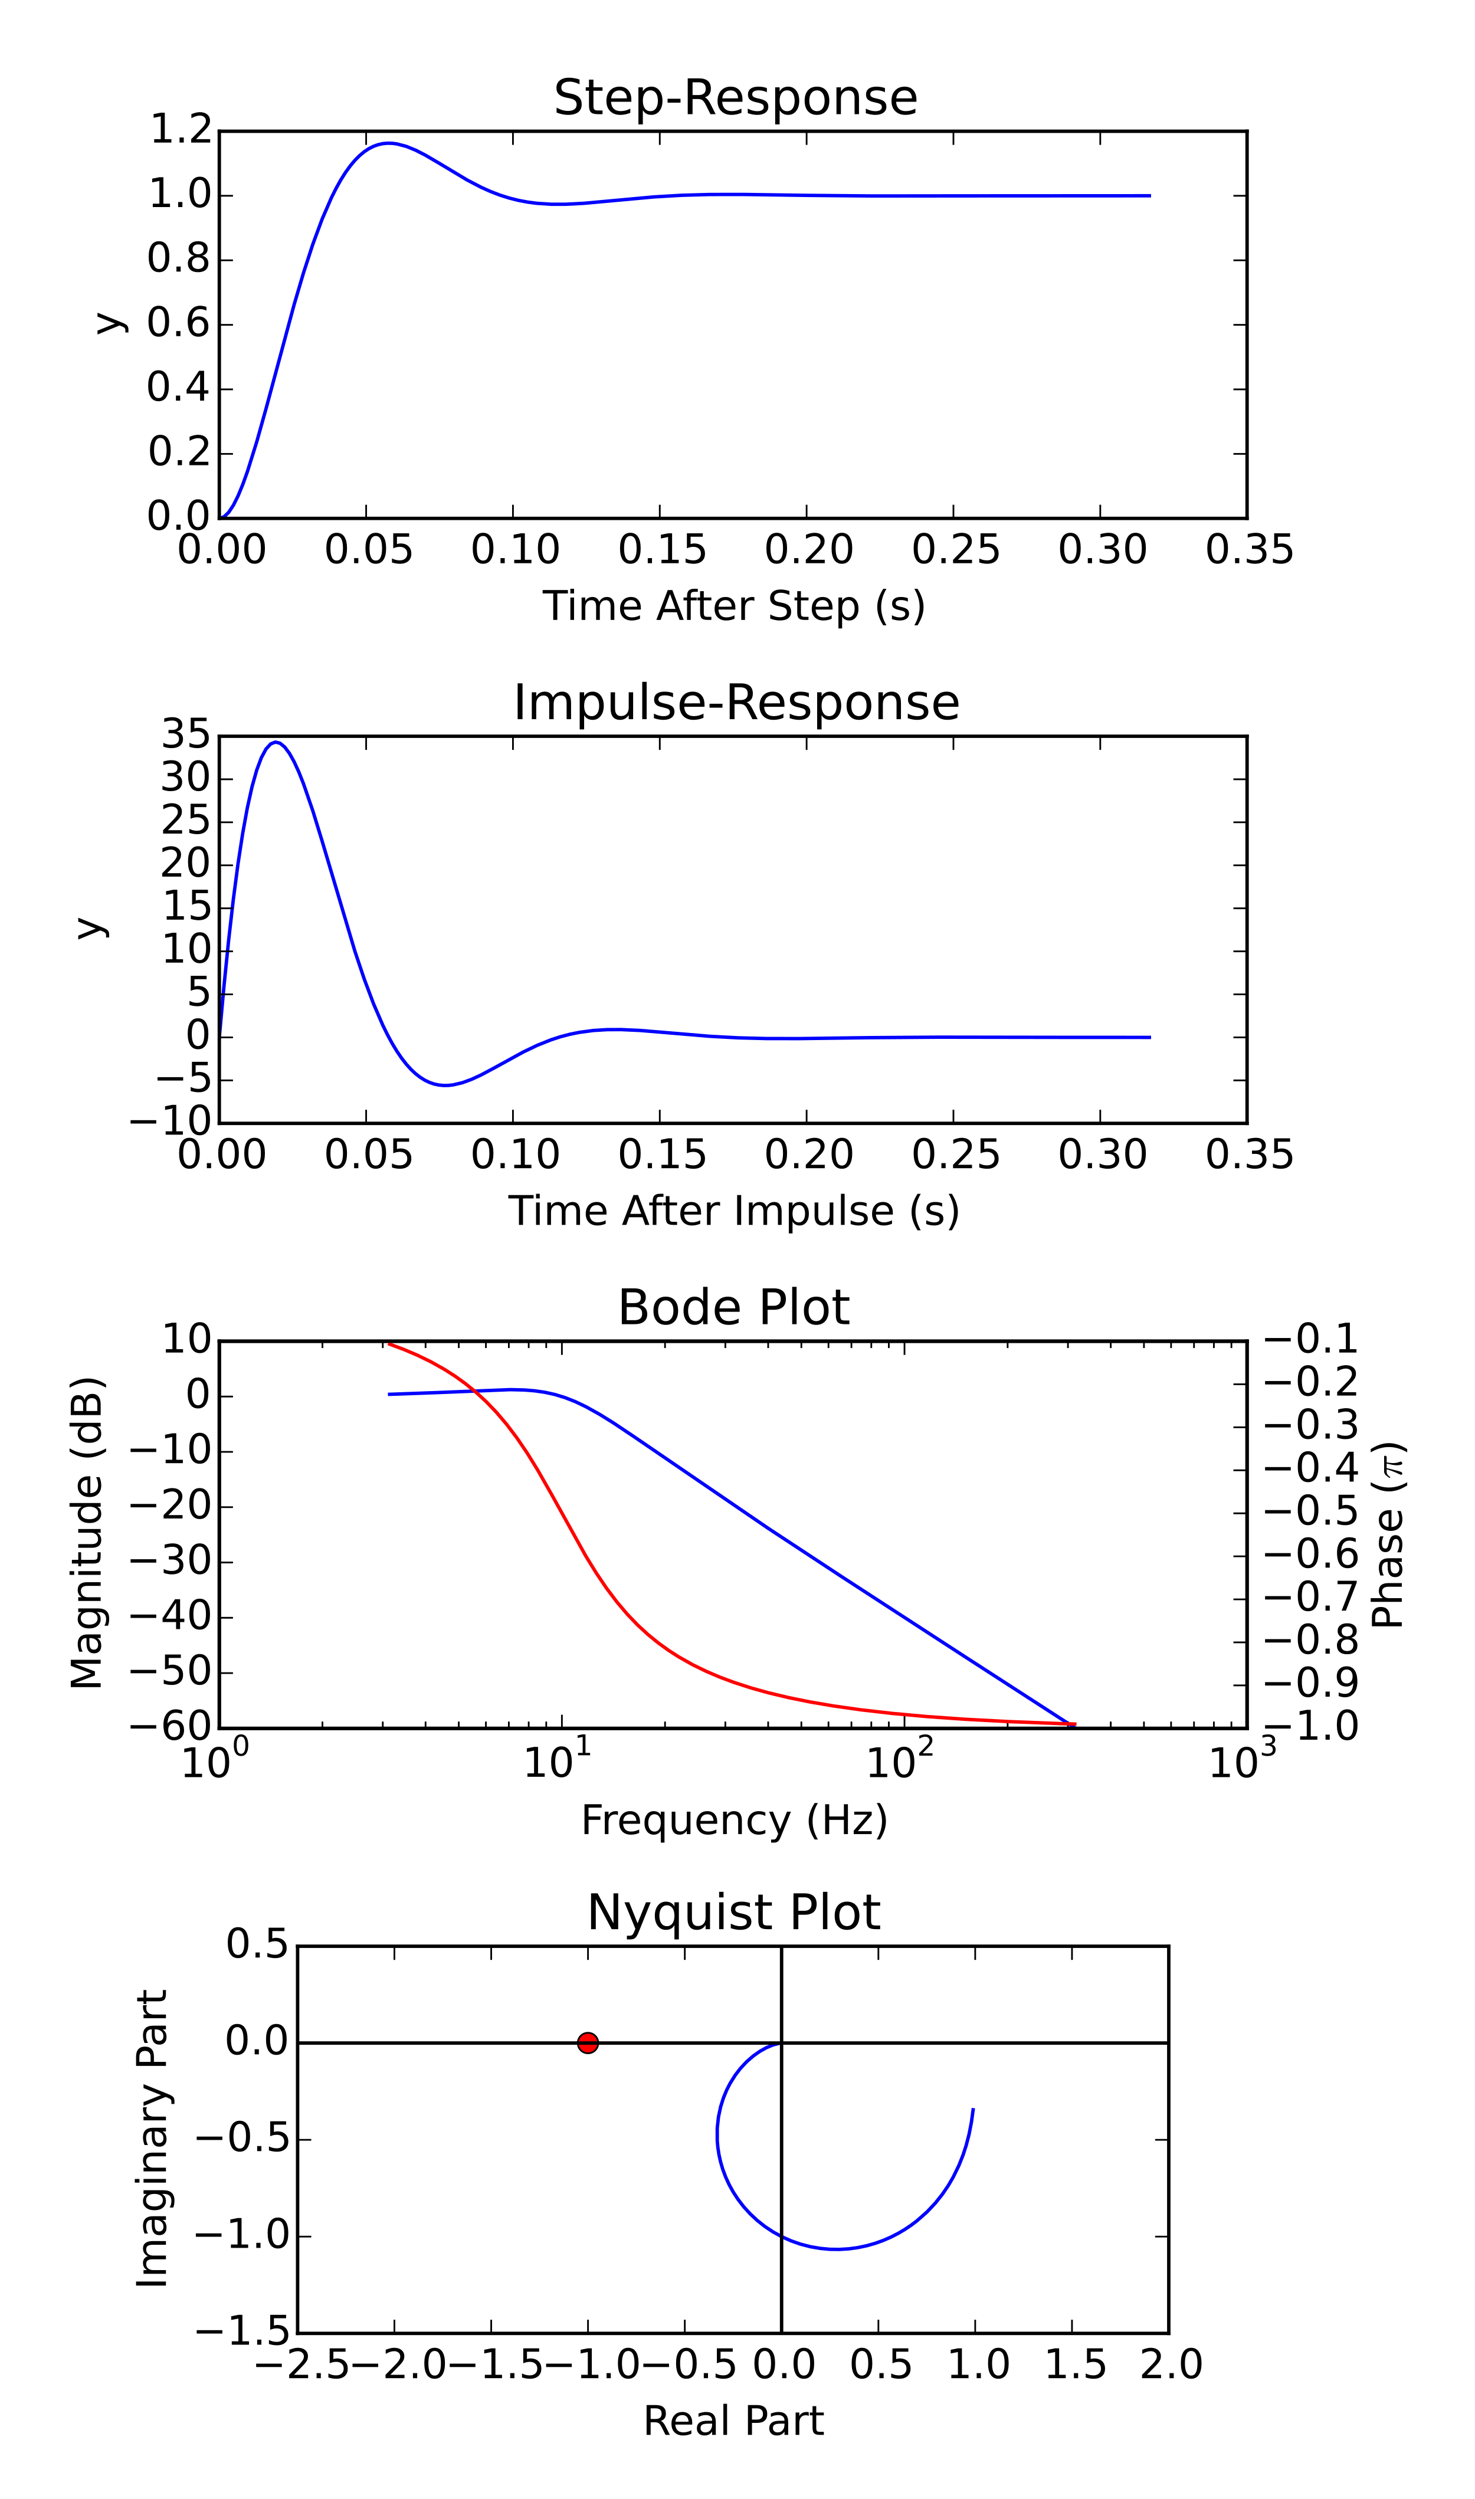 <?xml version="1.0" encoding="utf-8" standalone="no"?>
<!DOCTYPE svg PUBLIC "-//W3C//DTD SVG 1.1//EN"
  "http://www.w3.org/Graphics/SVG/1.1/DTD/svg11.dtd">
<!-- Created with matplotlib (http://matplotlib.org/) -->
<svg height="732pt" version="1.1" viewBox="0 0 432 732" width="432pt" xmlns="http://www.w3.org/2000/svg" xmlns:xlink="http://www.w3.org/1999/xlink">
 <defs>
  <style type="text/css">
*{stroke-linecap:butt;stroke-linejoin:round;}
  </style>
 </defs>
 <g id="figure_1">
  <g id="patch_1">
   <path d="
M0 732.6
L432 732.6
L432 0
L0 0
z
" style="fill:#ffffff;"/>
  </g>
  <g id="axes_1">
   <g id="patch_2">
    <path d="
M64.233 151.846
L365.248 151.846
L365.248 38.446
L64.233 38.446
z
" style="fill:#ffffff;"/>
   </g>
   <g id="line2d_1">
    <path clip-path="url(#p05cb7deb4b)" d="
M64.233 151.846
L65.602 151.39
L66.971 150.082
L68.34 148.017
L69.708 145.287
L71.077 141.98
L72.446 138.183
L75.184 129.446
L77.921 119.688
L86.134 89.259
L88.872 79.986
L91.609 71.575
L94.347 64.175
L97.084 57.869
L98.453 55.138
L99.822 52.688
L101.191 50.515
L102.56 48.614
L103.928 46.977
L105.297 45.594
L106.666 44.455
L108.035 43.546
L109.404 42.855
L110.772 42.368
L112.141 42.07
L113.51 41.945
L114.879 41.978
L116.248 42.155
L118.985 42.875
L121.723 43.988
L124.46 45.382
L128.567 47.781
L136.78 52.704
L140.886 54.846
L143.624 56.076
L146.361 57.129
L149.099 57.999
L151.836 58.688
L154.574 59.203
L157.312 59.558
L161.418 59.826
L165.524 59.832
L171 59.551
L179.212 58.806
L191.532 57.677
L199.744 57.195
L207.957 56.97
L217.539 56.955
L236.702 57.231
L255.865 57.402
L283.241 57.372
L336.624 57.343
L336.624 57.343" style="fill:none;stroke:#0000ff;stroke-linecap:square;"/>
   </g>
   <g id="patch_3">
    <path d="
M64.233 151.846
L64.233 38.446" style="fill:none;stroke:#000000;stroke-linecap:square;stroke-linejoin:miter;"/>
   </g>
   <g id="patch_4">
    <path d="
M365.248 151.846
L365.248 38.446" style="fill:none;stroke:#000000;stroke-linecap:square;stroke-linejoin:miter;"/>
   </g>
   <g id="patch_5">
    <path d="
M64.233 151.846
L365.248 151.846" style="fill:none;stroke:#000000;stroke-linecap:square;stroke-linejoin:miter;"/>
   </g>
   <g id="patch_6">
    <path d="
M64.233 38.446
L365.248 38.446" style="fill:none;stroke:#000000;stroke-linecap:square;stroke-linejoin:miter;"/>
   </g>
   <g id="matplotlib.axis_1">
    <g id="xtick_1">
     <g id="line2d_2">
      <defs>
       <path d="
M0 0
L0 -4" id="mc7db9fdffb" style="stroke:#000000;stroke-width:0.5;"/>
      </defs>
      <g>
       <use style="stroke:#000000;stroke-width:0.5;" x="64.233" xlink:href="#mc7db9fdffb" y="151.846"/>
      </g>
     </g>
     <g id="line2d_3">
      <defs>
       <path d="
M0 0
L0 4" id="m5a7d422ac3" style="stroke:#000000;stroke-width:0.5;"/>
      </defs>
      <g>
       <use style="stroke:#000000;stroke-width:0.5;" x="64.233" xlink:href="#m5a7d422ac3" y="38.445"/>
      </g>
     </g>
     <g id="text_1">
      <!-- 0.00 -->
      <defs>
       <path d="
M10.688 12.406
L21 12.406
L21 0
L10.688 0
z
" id="BitstreamVeraSans-Roman-2e"/>
       <path d="
M31.781 66.406
Q24.172 66.406 20.328 58.906
Q16.5 51.422 16.5 36.375
Q16.5 21.391 20.328 13.891
Q24.172 6.391 31.781 6.391
Q39.453 6.391 43.281 13.891
Q47.125 21.391 47.125 36.375
Q47.125 51.422 43.281 58.906
Q39.453 66.406 31.781 66.406
M31.781 74.219
Q44.047 74.219 50.516 64.516
Q56.984 54.828 56.984 36.375
Q56.984 17.969 50.516 8.266
Q44.047 -1.422 31.781 -1.422
Q19.531 -1.422 13.062 8.266
Q6.594 17.969 6.594 36.375
Q6.594 54.828 13.062 64.516
Q19.531 74.219 31.781 74.219" id="BitstreamVeraSans-Roman-30"/>
      </defs>
      <g transform="translate(51.668 164.965)scale(0.12 -0.12)">
       <use xlink:href="#BitstreamVeraSans-Roman-30"/>
       <use x="63.623" xlink:href="#BitstreamVeraSans-Roman-2e"/>
       <use x="95.41" xlink:href="#BitstreamVeraSans-Roman-30"/>
       <use x="159.033" xlink:href="#BitstreamVeraSans-Roman-30"/>
      </g>
     </g>
    </g>
    <g id="xtick_2">
     <g id="line2d_4">
      <g>
       <use style="stroke:#000000;stroke-width:0.5;" x="107.235" xlink:href="#mc7db9fdffb" y="151.846"/>
      </g>
     </g>
     <g id="line2d_5">
      <g>
       <use style="stroke:#000000;stroke-width:0.5;" x="107.235" xlink:href="#m5a7d422ac3" y="38.445"/>
      </g>
     </g>
     <g id="text_2">
      <!-- 0.05 -->
      <defs>
       <path d="
M10.797 72.906
L49.516 72.906
L49.516 64.594
L19.828 64.594
L19.828 46.734
Q21.969 47.469 24.109 47.828
Q26.266 48.188 28.422 48.188
Q40.625 48.188 47.75 41.5
Q54.891 34.812 54.891 23.391
Q54.891 11.625 47.562 5.094
Q40.234 -1.422 26.906 -1.422
Q22.312 -1.422 17.547 -0.641
Q12.797 0.141 7.719 1.703
L7.719 11.625
Q12.109 9.234 16.797 8.062
Q21.484 6.891 26.703 6.891
Q35.156 6.891 40.078 11.328
Q45.016 15.766 45.016 23.391
Q45.016 31 40.078 35.438
Q35.156 39.891 26.703 39.891
Q22.75 39.891 18.812 39.016
Q14.891 38.141 10.797 36.281
z
" id="BitstreamVeraSans-Roman-35"/>
      </defs>
      <g transform="translate(94.796 164.965)scale(0.12 -0.12)">
       <use xlink:href="#BitstreamVeraSans-Roman-30"/>
       <use x="63.623" xlink:href="#BitstreamVeraSans-Roman-2e"/>
       <use x="95.41" xlink:href="#BitstreamVeraSans-Roman-30"/>
       <use x="159.033" xlink:href="#BitstreamVeraSans-Roman-35"/>
      </g>
     </g>
    </g>
    <g id="xtick_3">
     <g id="line2d_6">
      <g>
       <use style="stroke:#000000;stroke-width:0.5;" x="150.237" xlink:href="#mc7db9fdffb" y="151.846"/>
      </g>
     </g>
     <g id="line2d_7">
      <g>
       <use style="stroke:#000000;stroke-width:0.5;" x="150.237" xlink:href="#m5a7d422ac3" y="38.445"/>
      </g>
     </g>
     <g id="text_3">
      <!-- 0.10 -->
      <defs>
       <path d="
M12.406 8.297
L28.516 8.297
L28.516 63.922
L10.984 60.406
L10.984 69.391
L28.422 72.906
L38.281 72.906
L38.281 8.297
L54.391 8.297
L54.391 0
L12.406 0
z
" id="BitstreamVeraSans-Roman-31"/>
      </defs>
      <g transform="translate(137.672 164.965)scale(0.12 -0.12)">
       <use xlink:href="#BitstreamVeraSans-Roman-30"/>
       <use x="63.623" xlink:href="#BitstreamVeraSans-Roman-2e"/>
       <use x="95.41" xlink:href="#BitstreamVeraSans-Roman-31"/>
       <use x="159.033" xlink:href="#BitstreamVeraSans-Roman-30"/>
      </g>
     </g>
    </g>
    <g id="xtick_4">
     <g id="line2d_8">
      <g>
       <use style="stroke:#000000;stroke-width:0.5;" x="193.239" xlink:href="#mc7db9fdffb" y="151.846"/>
      </g>
     </g>
     <g id="line2d_9">
      <g>
       <use style="stroke:#000000;stroke-width:0.5;" x="193.239" xlink:href="#m5a7d422ac3" y="38.445"/>
      </g>
     </g>
     <g id="text_4">
      <!-- 0.15 -->
      <g transform="translate(180.8 164.965)scale(0.12 -0.12)">
       <use xlink:href="#BitstreamVeraSans-Roman-30"/>
       <use x="63.623" xlink:href="#BitstreamVeraSans-Roman-2e"/>
       <use x="95.41" xlink:href="#BitstreamVeraSans-Roman-31"/>
       <use x="159.033" xlink:href="#BitstreamVeraSans-Roman-35"/>
      </g>
     </g>
    </g>
    <g id="xtick_5">
     <g id="line2d_10">
      <g>
       <use style="stroke:#000000;stroke-width:0.5;" x="236.242" xlink:href="#mc7db9fdffb" y="151.846"/>
      </g>
     </g>
     <g id="line2d_11">
      <g>
       <use style="stroke:#000000;stroke-width:0.5;" x="236.242" xlink:href="#m5a7d422ac3" y="38.445"/>
      </g>
     </g>
     <g id="text_5">
      <!-- 0.20 -->
      <defs>
       <path d="
M19.188 8.297
L53.609 8.297
L53.609 0
L7.328 0
L7.328 8.297
Q12.938 14.109 22.625 23.891
Q32.328 33.688 34.812 36.531
Q39.547 41.844 41.422 45.531
Q43.312 49.219 43.312 52.781
Q43.312 58.594 39.234 62.25
Q35.156 65.922 28.609 65.922
Q23.969 65.922 18.812 64.312
Q13.672 62.703 7.812 59.422
L7.812 69.391
Q13.766 71.781 18.938 73
Q24.125 74.219 28.422 74.219
Q39.75 74.219 46.484 68.547
Q53.219 62.891 53.219 53.422
Q53.219 48.922 51.531 44.891
Q49.859 40.875 45.406 35.406
Q44.188 33.984 37.641 27.219
Q31.109 20.453 19.188 8.297" id="BitstreamVeraSans-Roman-32"/>
      </defs>
      <g transform="translate(223.676 164.965)scale(0.12 -0.12)">
       <use xlink:href="#BitstreamVeraSans-Roman-30"/>
       <use x="63.623" xlink:href="#BitstreamVeraSans-Roman-2e"/>
       <use x="95.41" xlink:href="#BitstreamVeraSans-Roman-32"/>
       <use x="159.033" xlink:href="#BitstreamVeraSans-Roman-30"/>
      </g>
     </g>
    </g>
    <g id="xtick_6">
     <g id="line2d_12">
      <g>
       <use style="stroke:#000000;stroke-width:0.5;" x="279.244" xlink:href="#mc7db9fdffb" y="151.846"/>
      </g>
     </g>
     <g id="line2d_13">
      <g>
       <use style="stroke:#000000;stroke-width:0.5;" x="279.244" xlink:href="#m5a7d422ac3" y="38.445"/>
      </g>
     </g>
     <g id="text_6">
      <!-- 0.25 -->
      <g transform="translate(266.804 164.965)scale(0.12 -0.12)">
       <use xlink:href="#BitstreamVeraSans-Roman-30"/>
       <use x="63.623" xlink:href="#BitstreamVeraSans-Roman-2e"/>
       <use x="95.41" xlink:href="#BitstreamVeraSans-Roman-32"/>
       <use x="159.033" xlink:href="#BitstreamVeraSans-Roman-35"/>
      </g>
     </g>
    </g>
    <g id="xtick_7">
     <g id="line2d_14">
      <g>
       <use style="stroke:#000000;stroke-width:0.5;" x="322.246" xlink:href="#mc7db9fdffb" y="151.846"/>
      </g>
     </g>
     <g id="line2d_15">
      <g>
       <use style="stroke:#000000;stroke-width:0.5;" x="322.246" xlink:href="#m5a7d422ac3" y="38.445"/>
      </g>
     </g>
     <g id="text_7">
      <!-- 0.30 -->
      <defs>
       <path d="
M40.578 39.312
Q47.656 37.797 51.625 33
Q55.609 28.219 55.609 21.188
Q55.609 10.406 48.188 4.484
Q40.766 -1.422 27.094 -1.422
Q22.516 -1.422 17.656 -0.516
Q12.797 0.391 7.625 2.203
L7.625 11.719
Q11.719 9.328 16.594 8.109
Q21.484 6.891 26.812 6.891
Q36.078 6.891 40.938 10.547
Q45.797 14.203 45.797 21.188
Q45.797 27.641 41.281 31.266
Q36.766 34.906 28.719 34.906
L20.219 34.906
L20.219 43.016
L29.109 43.016
Q36.375 43.016 40.234 45.922
Q44.094 48.828 44.094 54.297
Q44.094 59.906 40.109 62.906
Q36.141 65.922 28.719 65.922
Q24.656 65.922 20.016 65.031
Q15.375 64.156 9.812 62.312
L9.812 71.094
Q15.438 72.656 20.344 73.438
Q25.25 74.219 29.594 74.219
Q40.828 74.219 47.359 69.109
Q53.906 64.016 53.906 55.328
Q53.906 49.266 50.438 45.094
Q46.969 40.922 40.578 39.312" id="BitstreamVeraSans-Roman-33"/>
      </defs>
      <g transform="translate(309.68 164.965)scale(0.12 -0.12)">
       <use xlink:href="#BitstreamVeraSans-Roman-30"/>
       <use x="63.623" xlink:href="#BitstreamVeraSans-Roman-2e"/>
       <use x="95.41" xlink:href="#BitstreamVeraSans-Roman-33"/>
       <use x="159.033" xlink:href="#BitstreamVeraSans-Roman-30"/>
      </g>
     </g>
    </g>
    <g id="xtick_8">
     <g id="line2d_16">
      <g>
       <use style="stroke:#000000;stroke-width:0.5;" x="365.248" xlink:href="#mc7db9fdffb" y="151.846"/>
      </g>
     </g>
     <g id="line2d_17">
      <g>
       <use style="stroke:#000000;stroke-width:0.5;" x="365.248" xlink:href="#m5a7d422ac3" y="38.445"/>
      </g>
     </g>
     <g id="text_8">
      <!-- 0.35 -->
      <g transform="translate(352.808 164.965)scale(0.12 -0.12)">
       <use xlink:href="#BitstreamVeraSans-Roman-30"/>
       <use x="63.623" xlink:href="#BitstreamVeraSans-Roman-2e"/>
       <use x="95.41" xlink:href="#BitstreamVeraSans-Roman-33"/>
       <use x="159.033" xlink:href="#BitstreamVeraSans-Roman-35"/>
      </g>
     </g>
    </g>
    <g id="text_9">
     <!-- Time After Step (s) -->
     <defs>
      <path d="
M31 75.875
Q24.469 64.656 21.281 53.656
Q18.109 42.672 18.109 31.391
Q18.109 20.125 21.312 9.062
Q24.516 -2 31 -13.188
L23.188 -13.188
Q15.875 -1.703 12.234 9.375
Q8.594 20.453 8.594 31.391
Q8.594 42.281 12.203 53.312
Q15.828 64.359 23.188 75.875
z
" id="BitstreamVeraSans-Roman-28"/>
      <path d="
M37.109 75.984
L37.109 68.5
L28.516 68.5
Q23.688 68.5 21.797 66.547
Q19.922 64.594 19.922 59.516
L19.922 54.688
L34.719 54.688
L34.719 47.703
L19.922 47.703
L19.922 0
L10.891 0
L10.891 47.703
L2.297 47.703
L2.297 54.688
L10.891 54.688
L10.891 58.5
Q10.891 67.625 15.141 71.797
Q19.391 75.984 28.609 75.984
z
" id="BitstreamVeraSans-Roman-66"/>
      <path d="
M34.188 63.188
L20.797 26.906
L47.609 26.906
z

M28.609 72.906
L39.797 72.906
L67.578 0
L57.328 0
L50.688 18.703
L17.828 18.703
L11.188 0
L0.781 0
z
" id="BitstreamVeraSans-Roman-41"/>
      <path d="
M9.422 54.688
L18.406 54.688
L18.406 0
L9.422 0
z

M9.422 75.984
L18.406 75.984
L18.406 64.594
L9.422 64.594
z
" id="BitstreamVeraSans-Roman-69"/>
      <path d="
M18.312 70.219
L18.312 54.688
L36.812 54.688
L36.812 47.703
L18.312 47.703
L18.312 18.016
Q18.312 11.328 20.141 9.422
Q21.969 7.516 27.594 7.516
L36.812 7.516
L36.812 0
L27.594 0
Q17.188 0 13.234 3.875
Q9.281 7.766 9.281 18.016
L9.281 47.703
L2.688 47.703
L2.688 54.688
L9.281 54.688
L9.281 70.219
z
" id="BitstreamVeraSans-Roman-74"/>
      <path d="
M44.281 53.078
L44.281 44.578
Q40.484 46.531 36.375 47.5
Q32.281 48.484 27.875 48.484
Q21.188 48.484 17.844 46.438
Q14.5 44.391 14.5 40.281
Q14.5 37.156 16.891 35.375
Q19.281 33.594 26.516 31.984
L29.594 31.297
Q39.156 29.25 43.188 25.516
Q47.219 21.781 47.219 15.094
Q47.219 7.469 41.188 3.016
Q35.156 -1.422 24.609 -1.422
Q20.219 -1.422 15.453 -0.562
Q10.688 0.297 5.422 2
L5.422 11.281
Q10.406 8.688 15.234 7.391
Q20.062 6.109 24.812 6.109
Q31.156 6.109 34.562 8.281
Q37.984 10.453 37.984 14.406
Q37.984 18.062 35.516 20.016
Q33.062 21.969 24.703 23.781
L21.578 24.516
Q13.234 26.266 9.516 29.906
Q5.812 33.547 5.812 39.891
Q5.812 47.609 11.281 51.797
Q16.75 56 26.812 56
Q31.781 56 36.172 55.266
Q40.578 54.547 44.281 53.078" id="BitstreamVeraSans-Roman-73"/>
      <path d="
M-0.297 72.906
L61.375 72.906
L61.375 64.594
L35.5 64.594
L35.5 0
L25.594 0
L25.594 64.594
L-0.297 64.594
z
" id="BitstreamVeraSans-Roman-54"/>
      <path d="
M52 44.188
Q55.375 50.25 60.062 53.125
Q64.75 56 71.094 56
Q79.641 56 84.281 50.016
Q88.922 44.047 88.922 33.016
L88.922 0
L79.891 0
L79.891 32.719
Q79.891 40.578 77.094 44.375
Q74.312 48.188 68.609 48.188
Q61.625 48.188 57.562 43.547
Q53.516 38.922 53.516 30.906
L53.516 0
L44.484 0
L44.484 32.719
Q44.484 40.625 41.703 44.406
Q38.922 48.188 33.109 48.188
Q26.219 48.188 22.156 43.531
Q18.109 38.875 18.109 30.906
L18.109 0
L9.078 0
L9.078 54.688
L18.109 54.688
L18.109 46.188
Q21.188 51.219 25.484 53.609
Q29.781 56 35.688 56
Q41.656 56 45.828 52.969
Q50 49.953 52 44.188" id="BitstreamVeraSans-Roman-6d"/>
      <path d="
M53.516 70.516
L53.516 60.891
Q47.906 63.578 42.922 64.891
Q37.938 66.219 33.297 66.219
Q25.25 66.219 20.875 63.094
Q16.5 59.969 16.5 54.203
Q16.5 49.359 19.406 46.891
Q22.312 44.438 30.422 42.922
L36.375 41.703
Q47.406 39.594 52.656 34.297
Q57.906 29 57.906 20.125
Q57.906 9.516 50.797 4.047
Q43.703 -1.422 29.984 -1.422
Q24.812 -1.422 18.969 -0.25
Q13.141 0.922 6.891 3.219
L6.891 13.375
Q12.891 10.016 18.656 8.297
Q24.422 6.594 29.984 6.594
Q38.422 6.594 43.016 9.906
Q47.609 13.234 47.609 19.391
Q47.609 24.75 44.312 27.781
Q41.016 30.812 33.5 32.328
L27.484 33.5
Q16.453 35.688 11.516 40.375
Q6.594 45.062 6.594 53.422
Q6.594 63.094 13.406 68.656
Q20.219 74.219 32.172 74.219
Q37.312 74.219 42.625 73.281
Q47.953 72.359 53.516 70.516" id="BitstreamVeraSans-Roman-53"/>
      <path d="
M18.109 8.203
L18.109 -20.797
L9.078 -20.797
L9.078 54.688
L18.109 54.688
L18.109 46.391
Q20.953 51.266 25.266 53.625
Q29.594 56 35.594 56
Q45.562 56 51.781 48.094
Q58.016 40.188 58.016 27.297
Q58.016 14.406 51.781 6.484
Q45.562 -1.422 35.594 -1.422
Q29.594 -1.422 25.266 0.953
Q20.953 3.328 18.109 8.203
M48.688 27.297
Q48.688 37.203 44.609 42.844
Q40.531 48.484 33.406 48.484
Q26.266 48.484 22.188 42.844
Q18.109 37.203 18.109 27.297
Q18.109 17.391 22.188 11.75
Q26.266 6.109 33.406 6.109
Q40.531 6.109 44.609 11.75
Q48.688 17.391 48.688 27.297" id="BitstreamVeraSans-Roman-70"/>
      <path d="
M41.109 46.297
Q39.594 47.172 37.812 47.578
Q36.031 48 33.891 48
Q26.266 48 22.188 43.047
Q18.109 38.094 18.109 28.812
L18.109 0
L9.078 0
L9.078 54.688
L18.109 54.688
L18.109 46.188
Q20.953 51.172 25.484 53.578
Q30.031 56 36.531 56
Q37.453 56 38.578 55.875
Q39.703 55.766 41.062 55.516
z
" id="BitstreamVeraSans-Roman-72"/>
      <path id="BitstreamVeraSans-Roman-20"/>
      <path d="
M8.016 75.875
L15.828 75.875
Q23.141 64.359 26.781 53.312
Q30.422 42.281 30.422 31.391
Q30.422 20.453 26.781 9.375
Q23.141 -1.703 15.828 -13.188
L8.016 -13.188
Q14.5 -2 17.703 9.062
Q20.906 20.125 20.906 31.391
Q20.906 42.672 17.703 53.656
Q14.5 64.656 8.016 75.875" id="BitstreamVeraSans-Roman-29"/>
      <path d="
M56.203 29.594
L56.203 25.203
L14.891 25.203
Q15.484 15.922 20.484 11.062
Q25.484 6.203 34.422 6.203
Q39.594 6.203 44.453 7.469
Q49.312 8.734 54.109 11.281
L54.109 2.781
Q49.266 0.734 44.188 -0.344
Q39.109 -1.422 33.891 -1.422
Q20.797 -1.422 13.156 6.188
Q5.516 13.812 5.516 26.812
Q5.516 40.234 12.766 48.109
Q20.016 56 32.328 56
Q43.359 56 49.781 48.891
Q56.203 41.797 56.203 29.594
M47.219 32.234
Q47.125 39.594 43.094 43.984
Q39.062 48.391 32.422 48.391
Q24.906 48.391 20.391 44.141
Q15.875 39.891 15.188 32.172
z
" id="BitstreamVeraSans-Roman-65"/>
     </defs>
     <g transform="translate(158.963 181.578)scale(0.12 -0.12)">
      <use xlink:href="#BitstreamVeraSans-Roman-54"/>
      <use x="57.959" xlink:href="#BitstreamVeraSans-Roman-69"/>
      <use x="85.742" xlink:href="#BitstreamVeraSans-Roman-6d"/>
      <use x="183.154" xlink:href="#BitstreamVeraSans-Roman-65"/>
      <use x="244.678" xlink:href="#BitstreamVeraSans-Roman-20"/>
      <use x="276.465" xlink:href="#BitstreamVeraSans-Roman-41"/>
      <use x="341.248" xlink:href="#BitstreamVeraSans-Roman-66"/>
      <use x="374.703" xlink:href="#BitstreamVeraSans-Roman-74"/>
      <use x="413.912" xlink:href="#BitstreamVeraSans-Roman-65"/>
      <use x="475.436" xlink:href="#BitstreamVeraSans-Roman-72"/>
      <use x="516.549" xlink:href="#BitstreamVeraSans-Roman-20"/>
      <use x="548.336" xlink:href="#BitstreamVeraSans-Roman-53"/>
      <use x="611.812" xlink:href="#BitstreamVeraSans-Roman-74"/>
      <use x="651.021" xlink:href="#BitstreamVeraSans-Roman-65"/>
      <use x="712.545" xlink:href="#BitstreamVeraSans-Roman-70"/>
      <use x="776.021" xlink:href="#BitstreamVeraSans-Roman-20"/>
      <use x="807.809" xlink:href="#BitstreamVeraSans-Roman-28"/>
      <use x="846.822" xlink:href="#BitstreamVeraSans-Roman-73"/>
      <use x="898.922" xlink:href="#BitstreamVeraSans-Roman-29"/>
     </g>
    </g>
   </g>
   <g id="matplotlib.axis_2">
    <g id="ytick_1">
     <g id="line2d_18">
      <defs>
       <path d="
M0 0
L4 0" id="md7965d1ba0" style="stroke:#000000;stroke-width:0.5;"/>
      </defs>
      <g>
       <use style="stroke:#000000;stroke-width:0.5;" x="64.233" xlink:href="#md7965d1ba0" y="151.846"/>
      </g>
     </g>
     <g id="line2d_19">
      <defs>
       <path d="
M0 0
L-4 0" id="md9a1c1a7cd" style="stroke:#000000;stroke-width:0.5;"/>
      </defs>
      <g>
       <use style="stroke:#000000;stroke-width:0.5;" x="365.248" xlink:href="#md9a1c1a7cd" y="151.846"/>
      </g>
     </g>
     <g id="text_10">
      <!-- 0.0 -->
      <g transform="translate(42.738 155.158)scale(0.12 -0.12)">
       <use xlink:href="#BitstreamVeraSans-Roman-30"/>
       <use x="63.623" xlink:href="#BitstreamVeraSans-Roman-2e"/>
       <use x="95.41" xlink:href="#BitstreamVeraSans-Roman-30"/>
      </g>
     </g>
    </g>
    <g id="ytick_2">
     <g id="line2d_20">
      <g>
       <use style="stroke:#000000;stroke-width:0.5;" x="64.233" xlink:href="#md7965d1ba0" y="132.946"/>
      </g>
     </g>
     <g id="line2d_21">
      <g>
       <use style="stroke:#000000;stroke-width:0.5;" x="365.248" xlink:href="#md9a1c1a7cd" y="132.946"/>
      </g>
     </g>
     <g id="text_11">
      <!-- 0.2 -->
      <g transform="translate(43.143 136.257)scale(0.12 -0.12)">
       <use xlink:href="#BitstreamVeraSans-Roman-30"/>
       <use x="63.623" xlink:href="#BitstreamVeraSans-Roman-2e"/>
       <use x="95.41" xlink:href="#BitstreamVeraSans-Roman-32"/>
      </g>
     </g>
    </g>
    <g id="ytick_3">
     <g id="line2d_22">
      <g>
       <use style="stroke:#000000;stroke-width:0.5;" x="64.233" xlink:href="#md7965d1ba0" y="114.046"/>
      </g>
     </g>
     <g id="line2d_23">
      <g>
       <use style="stroke:#000000;stroke-width:0.5;" x="365.248" xlink:href="#md9a1c1a7cd" y="114.046"/>
      </g>
     </g>
     <g id="text_12">
      <!-- 0.4 -->
      <defs>
       <path d="
M37.797 64.312
L12.891 25.391
L37.797 25.391
z

M35.203 72.906
L47.609 72.906
L47.609 25.391
L58.016 25.391
L58.016 17.188
L47.609 17.188
L47.609 0
L37.797 0
L37.797 17.188
L4.891 17.188
L4.891 26.703
z
" id="BitstreamVeraSans-Roman-34"/>
      </defs>
      <g transform="translate(42.614 117.357)scale(0.12 -0.12)">
       <use xlink:href="#BitstreamVeraSans-Roman-30"/>
       <use x="63.623" xlink:href="#BitstreamVeraSans-Roman-2e"/>
       <use x="95.41" xlink:href="#BitstreamVeraSans-Roman-34"/>
      </g>
     </g>
    </g>
    <g id="ytick_4">
     <g id="line2d_24">
      <g>
       <use style="stroke:#000000;stroke-width:0.5;" x="64.233" xlink:href="#md7965d1ba0" y="95.146"/>
      </g>
     </g>
     <g id="line2d_25">
      <g>
       <use style="stroke:#000000;stroke-width:0.5;" x="365.248" xlink:href="#md9a1c1a7cd" y="95.146"/>
      </g>
     </g>
     <g id="text_13">
      <!-- 0.6 -->
      <defs>
       <path d="
M33.016 40.375
Q26.375 40.375 22.484 35.828
Q18.609 31.297 18.609 23.391
Q18.609 15.531 22.484 10.953
Q26.375 6.391 33.016 6.391
Q39.656 6.391 43.531 10.953
Q47.406 15.531 47.406 23.391
Q47.406 31.297 43.531 35.828
Q39.656 40.375 33.016 40.375
M52.594 71.297
L52.594 62.312
Q48.875 64.062 45.094 64.984
Q41.312 65.922 37.594 65.922
Q27.828 65.922 22.672 59.328
Q17.531 52.734 16.797 39.406
Q19.672 43.656 24.016 45.922
Q28.375 48.188 33.594 48.188
Q44.578 48.188 50.953 41.516
Q57.328 34.859 57.328 23.391
Q57.328 12.156 50.688 5.359
Q44.047 -1.422 33.016 -1.422
Q20.359 -1.422 13.672 8.266
Q6.984 17.969 6.984 36.375
Q6.984 53.656 15.188 63.938
Q23.391 74.219 37.203 74.219
Q40.922 74.219 44.703 73.484
Q48.484 72.75 52.594 71.297" id="BitstreamVeraSans-Roman-36"/>
      </defs>
      <g transform="translate(42.696 98.457)scale(0.12 -0.12)">
       <use xlink:href="#BitstreamVeraSans-Roman-30"/>
       <use x="63.623" xlink:href="#BitstreamVeraSans-Roman-2e"/>
       <use x="95.41" xlink:href="#BitstreamVeraSans-Roman-36"/>
      </g>
     </g>
    </g>
    <g id="ytick_5">
     <g id="line2d_26">
      <g>
       <use style="stroke:#000000;stroke-width:0.5;" x="64.233" xlink:href="#md7965d1ba0" y="76.246"/>
      </g>
     </g>
     <g id="line2d_27">
      <g>
       <use style="stroke:#000000;stroke-width:0.5;" x="365.248" xlink:href="#md9a1c1a7cd" y="76.246"/>
      </g>
     </g>
     <g id="text_14">
      <!-- 0.8 -->
      <defs>
       <path d="
M31.781 34.625
Q24.75 34.625 20.719 30.859
Q16.703 27.094 16.703 20.516
Q16.703 13.922 20.719 10.156
Q24.75 6.391 31.781 6.391
Q38.812 6.391 42.859 10.172
Q46.922 13.969 46.922 20.516
Q46.922 27.094 42.891 30.859
Q38.875 34.625 31.781 34.625
M21.922 38.812
Q15.578 40.375 12.031 44.719
Q8.5 49.078 8.5 55.328
Q8.5 64.062 14.719 69.141
Q20.953 74.219 31.781 74.219
Q42.672 74.219 48.875 69.141
Q55.078 64.062 55.078 55.328
Q55.078 49.078 51.531 44.719
Q48 40.375 41.703 38.812
Q48.828 37.156 52.797 32.312
Q56.781 27.484 56.781 20.516
Q56.781 9.906 50.312 4.234
Q43.844 -1.422 31.781 -1.422
Q19.734 -1.422 13.25 4.234
Q6.781 9.906 6.781 20.516
Q6.781 27.484 10.781 32.312
Q14.797 37.156 21.922 38.812
M18.312 54.391
Q18.312 48.734 21.844 45.562
Q25.391 42.391 31.781 42.391
Q38.141 42.391 41.719 45.562
Q45.312 48.734 45.312 54.391
Q45.312 60.062 41.719 63.234
Q38.141 66.406 31.781 66.406
Q25.391 66.406 21.844 63.234
Q18.312 60.062 18.312 54.391" id="BitstreamVeraSans-Roman-38"/>
      </defs>
      <g transform="translate(42.762 79.557)scale(0.12 -0.12)">
       <use xlink:href="#BitstreamVeraSans-Roman-30"/>
       <use x="63.623" xlink:href="#BitstreamVeraSans-Roman-2e"/>
       <use x="95.41" xlink:href="#BitstreamVeraSans-Roman-38"/>
      </g>
     </g>
    </g>
    <g id="ytick_6">
     <g id="line2d_28">
      <g>
       <use style="stroke:#000000;stroke-width:0.5;" x="64.233" xlink:href="#md7965d1ba0" y="57.346"/>
      </g>
     </g>
     <g id="line2d_29">
      <g>
       <use style="stroke:#000000;stroke-width:0.5;" x="365.248" xlink:href="#md9a1c1a7cd" y="57.346"/>
      </g>
     </g>
     <g id="text_15">
      <!-- 1.0 -->
      <g transform="translate(43.264 60.657)scale(0.12 -0.12)">
       <use xlink:href="#BitstreamVeraSans-Roman-31"/>
       <use x="63.623" xlink:href="#BitstreamVeraSans-Roman-2e"/>
       <use x="95.41" xlink:href="#BitstreamVeraSans-Roman-30"/>
      </g>
     </g>
    </g>
    <g id="ytick_7">
     <g id="line2d_30">
      <g>
       <use style="stroke:#000000;stroke-width:0.5;" x="64.233" xlink:href="#md7965d1ba0" y="38.445"/>
      </g>
     </g>
     <g id="line2d_31">
      <g>
       <use style="stroke:#000000;stroke-width:0.5;" x="365.248" xlink:href="#md9a1c1a7cd" y="38.445"/>
      </g>
     </g>
     <g id="text_16">
      <!-- 1.2 -->
      <g transform="translate(43.669 41.757)scale(0.12 -0.12)">
       <use xlink:href="#BitstreamVeraSans-Roman-31"/>
       <use x="63.623" xlink:href="#BitstreamVeraSans-Roman-2e"/>
       <use x="95.41" xlink:href="#BitstreamVeraSans-Roman-32"/>
      </g>
     </g>
    </g>
    <g id="text_17">
     <!-- y -->
     <defs>
      <path d="
M32.172 -5.078
Q28.375 -14.844 24.75 -17.812
Q21.141 -20.797 15.094 -20.797
L7.906 -20.797
L7.906 -13.281
L13.188 -13.281
Q16.891 -13.281 18.938 -11.516
Q21 -9.766 23.484 -3.219
L25.094 0.875
L2.984 54.688
L12.5 54.688
L29.594 11.922
L46.688 54.688
L56.203 54.688
z
" id="BitstreamVeraSans-Roman-79"/>
     </defs>
     <g transform="translate(35.118 98.339)rotate(-90.0)scale(0.12 -0.12)">
      <use xlink:href="#BitstreamVeraSans-Roman-79"/>
     </g>
    </g>
   </g>
   <g id="text_18">
    <!-- Step-Response -->
    <defs>
     <path d="
M30.609 48.391
Q23.391 48.391 19.188 42.75
Q14.984 37.109 14.984 27.297
Q14.984 17.484 19.156 11.844
Q23.344 6.203 30.609 6.203
Q37.797 6.203 41.984 11.859
Q46.188 17.531 46.188 27.297
Q46.188 37.016 41.984 42.703
Q37.797 48.391 30.609 48.391
M30.609 56
Q42.328 56 49.016 48.375
Q55.719 40.766 55.719 27.297
Q55.719 13.875 49.016 6.219
Q42.328 -1.422 30.609 -1.422
Q18.844 -1.422 12.172 6.219
Q5.516 13.875 5.516 27.297
Q5.516 40.766 12.172 48.375
Q18.844 56 30.609 56" id="BitstreamVeraSans-Roman-6f"/>
     <path d="
M54.891 33.016
L54.891 0
L45.906 0
L45.906 32.719
Q45.906 40.484 42.875 44.328
Q39.844 48.188 33.797 48.188
Q26.516 48.188 22.312 43.547
Q18.109 38.922 18.109 30.906
L18.109 0
L9.078 0
L9.078 54.688
L18.109 54.688
L18.109 46.188
Q21.344 51.125 25.703 53.562
Q30.078 56 35.797 56
Q45.219 56 50.047 50.172
Q54.891 44.344 54.891 33.016" id="BitstreamVeraSans-Roman-6e"/>
     <path d="
M44.391 34.188
Q47.562 33.109 50.562 29.594
Q53.562 26.078 56.594 19.922
L66.609 0
L56 0
L46.688 18.703
Q43.062 26.031 39.672 28.422
Q36.281 30.812 30.422 30.812
L19.672 30.812
L19.672 0
L9.812 0
L9.812 72.906
L32.078 72.906
Q44.578 72.906 50.734 67.672
Q56.891 62.453 56.891 51.906
Q56.891 45.016 53.688 40.469
Q50.484 35.938 44.391 34.188
M19.672 64.797
L19.672 38.922
L32.078 38.922
Q39.203 38.922 42.844 42.219
Q46.484 45.516 46.484 51.906
Q46.484 58.297 42.844 61.547
Q39.203 64.797 32.078 64.797
z
" id="BitstreamVeraSans-Roman-52"/>
     <path d="
M4.891 31.391
L31.203 31.391
L31.203 23.391
L4.891 23.391
z
" id="BitstreamVeraSans-Roman-2d"/>
    </defs>
    <g transform="translate(162.026 33.445)scale(0.144 -0.144)">
     <use xlink:href="#BitstreamVeraSans-Roman-53"/>
     <use x="63.477" xlink:href="#BitstreamVeraSans-Roman-74"/>
     <use x="102.686" xlink:href="#BitstreamVeraSans-Roman-65"/>
     <use x="164.209" xlink:href="#BitstreamVeraSans-Roman-70"/>
     <use x="227.686" xlink:href="#BitstreamVeraSans-Roman-2d"/>
     <use x="263.77" xlink:href="#BitstreamVeraSans-Roman-52"/>
     <use x="328.752" xlink:href="#BitstreamVeraSans-Roman-65"/>
     <use x="390.275" xlink:href="#BitstreamVeraSans-Roman-73"/>
     <use x="442.375" xlink:href="#BitstreamVeraSans-Roman-70"/>
     <use x="505.852" xlink:href="#BitstreamVeraSans-Roman-6f"/>
     <use x="567.033" xlink:href="#BitstreamVeraSans-Roman-6e"/>
     <use x="630.412" xlink:href="#BitstreamVeraSans-Roman-73"/>
     <use x="682.512" xlink:href="#BitstreamVeraSans-Roman-65"/>
    </g>
   </g>
  </g>
  <g id="axes_2">
   <g id="patch_7">
    <path d="
M64.233 329.056
L365.248 329.056
L365.248 215.655
L64.233 215.655
z
" style="fill:#ffffff;"/>
   </g>
   <g id="line2d_32">
    <path clip-path="url(#pd662151a68)" d="
M64.233 303.856
L65.602 288.813
L66.971 275.345
L68.34 263.429
L69.708 253.032
L71.077 244.108
L72.446 236.601
L73.815 230.448
L75.184 225.578
L76.552 221.916
L77.921 219.382
L79.29 217.892
L80.659 217.361
L82.028 217.703
L83.396 218.832
L84.765 220.661
L86.134 223.108
L87.503 226.09
L88.872 229.527
L91.609 237.468
L94.347 246.369
L103.928 278.585
L106.666 286.735
L109.404 294.027
L112.141 300.352
L113.51 303.134
L114.879 305.657
L116.248 307.924
L117.616 309.936
L118.985 311.698
L120.354 313.219
L121.723 314.505
L123.092 315.568
L124.46 316.419
L125.829 317.069
L127.198 317.531
L128.567 317.82
L129.936 317.948
L131.304 317.93
L132.673 317.78
L135.411 317.14
L138.148 316.135
L140.886 314.869
L144.992 312.68
L153.205 308.169
L157.312 306.199
L161.418 304.56
L164.156 303.671
L166.893 302.951
L169.631 302.394
L173.737 301.843
L177.844 301.589
L181.95 301.577
L187.425 301.828
L195.638 302.507
L207.957 303.544
L216.17 303.989
L224.383 304.198
L233.964 304.215
L254.496 303.944
L275.028 303.798
L311.986 303.855
L336.624 303.865
L336.624 303.865" style="fill:none;stroke:#0000ff;stroke-linecap:square;"/>
   </g>
   <g id="patch_8">
    <path d="
M64.233 329.056
L64.233 215.655" style="fill:none;stroke:#000000;stroke-linecap:square;stroke-linejoin:miter;"/>
   </g>
   <g id="patch_9">
    <path d="
M365.248 329.056
L365.248 215.655" style="fill:none;stroke:#000000;stroke-linecap:square;stroke-linejoin:miter;"/>
   </g>
   <g id="patch_10">
    <path d="
M64.233 329.056
L365.248 329.056" style="fill:none;stroke:#000000;stroke-linecap:square;stroke-linejoin:miter;"/>
   </g>
   <g id="patch_11">
    <path d="
M64.233 215.655
L365.248 215.655" style="fill:none;stroke:#000000;stroke-linecap:square;stroke-linejoin:miter;"/>
   </g>
   <g id="matplotlib.axis_3">
    <g id="xtick_9">
     <g id="line2d_33">
      <g>
       <use style="stroke:#000000;stroke-width:0.5;" x="64.233" xlink:href="#mc7db9fdffb" y="329.056"/>
      </g>
     </g>
     <g id="line2d_34">
      <g>
       <use style="stroke:#000000;stroke-width:0.5;" x="64.233" xlink:href="#m5a7d422ac3" y="215.655"/>
      </g>
     </g>
     <g id="text_19">
      <!-- 0.00 -->
      <g transform="translate(51.668 342.174)scale(0.12 -0.12)">
       <use xlink:href="#BitstreamVeraSans-Roman-30"/>
       <use x="63.623" xlink:href="#BitstreamVeraSans-Roman-2e"/>
       <use x="95.41" xlink:href="#BitstreamVeraSans-Roman-30"/>
       <use x="159.033" xlink:href="#BitstreamVeraSans-Roman-30"/>
      </g>
     </g>
    </g>
    <g id="xtick_10">
     <g id="line2d_35">
      <g>
       <use style="stroke:#000000;stroke-width:0.5;" x="107.235" xlink:href="#mc7db9fdffb" y="329.056"/>
      </g>
     </g>
     <g id="line2d_36">
      <g>
       <use style="stroke:#000000;stroke-width:0.5;" x="107.235" xlink:href="#m5a7d422ac3" y="215.655"/>
      </g>
     </g>
     <g id="text_20">
      <!-- 0.05 -->
      <g transform="translate(94.796 342.174)scale(0.12 -0.12)">
       <use xlink:href="#BitstreamVeraSans-Roman-30"/>
       <use x="63.623" xlink:href="#BitstreamVeraSans-Roman-2e"/>
       <use x="95.41" xlink:href="#BitstreamVeraSans-Roman-30"/>
       <use x="159.033" xlink:href="#BitstreamVeraSans-Roman-35"/>
      </g>
     </g>
    </g>
    <g id="xtick_11">
     <g id="line2d_37">
      <g>
       <use style="stroke:#000000;stroke-width:0.5;" x="150.237" xlink:href="#mc7db9fdffb" y="329.056"/>
      </g>
     </g>
     <g id="line2d_38">
      <g>
       <use style="stroke:#000000;stroke-width:0.5;" x="150.237" xlink:href="#m5a7d422ac3" y="215.655"/>
      </g>
     </g>
     <g id="text_21">
      <!-- 0.10 -->
      <g transform="translate(137.672 342.174)scale(0.12 -0.12)">
       <use xlink:href="#BitstreamVeraSans-Roman-30"/>
       <use x="63.623" xlink:href="#BitstreamVeraSans-Roman-2e"/>
       <use x="95.41" xlink:href="#BitstreamVeraSans-Roman-31"/>
       <use x="159.033" xlink:href="#BitstreamVeraSans-Roman-30"/>
      </g>
     </g>
    </g>
    <g id="xtick_12">
     <g id="line2d_39">
      <g>
       <use style="stroke:#000000;stroke-width:0.5;" x="193.239" xlink:href="#mc7db9fdffb" y="329.056"/>
      </g>
     </g>
     <g id="line2d_40">
      <g>
       <use style="stroke:#000000;stroke-width:0.5;" x="193.239" xlink:href="#m5a7d422ac3" y="215.655"/>
      </g>
     </g>
     <g id="text_22">
      <!-- 0.15 -->
      <g transform="translate(180.8 342.174)scale(0.12 -0.12)">
       <use xlink:href="#BitstreamVeraSans-Roman-30"/>
       <use x="63.623" xlink:href="#BitstreamVeraSans-Roman-2e"/>
       <use x="95.41" xlink:href="#BitstreamVeraSans-Roman-31"/>
       <use x="159.033" xlink:href="#BitstreamVeraSans-Roman-35"/>
      </g>
     </g>
    </g>
    <g id="xtick_13">
     <g id="line2d_41">
      <g>
       <use style="stroke:#000000;stroke-width:0.5;" x="236.242" xlink:href="#mc7db9fdffb" y="329.056"/>
      </g>
     </g>
     <g id="line2d_42">
      <g>
       <use style="stroke:#000000;stroke-width:0.5;" x="236.242" xlink:href="#m5a7d422ac3" y="215.655"/>
      </g>
     </g>
     <g id="text_23">
      <!-- 0.20 -->
      <g transform="translate(223.676 342.174)scale(0.12 -0.12)">
       <use xlink:href="#BitstreamVeraSans-Roman-30"/>
       <use x="63.623" xlink:href="#BitstreamVeraSans-Roman-2e"/>
       <use x="95.41" xlink:href="#BitstreamVeraSans-Roman-32"/>
       <use x="159.033" xlink:href="#BitstreamVeraSans-Roman-30"/>
      </g>
     </g>
    </g>
    <g id="xtick_14">
     <g id="line2d_43">
      <g>
       <use style="stroke:#000000;stroke-width:0.5;" x="279.244" xlink:href="#mc7db9fdffb" y="329.056"/>
      </g>
     </g>
     <g id="line2d_44">
      <g>
       <use style="stroke:#000000;stroke-width:0.5;" x="279.244" xlink:href="#m5a7d422ac3" y="215.655"/>
      </g>
     </g>
     <g id="text_24">
      <!-- 0.25 -->
      <g transform="translate(266.804 342.174)scale(0.12 -0.12)">
       <use xlink:href="#BitstreamVeraSans-Roman-30"/>
       <use x="63.623" xlink:href="#BitstreamVeraSans-Roman-2e"/>
       <use x="95.41" xlink:href="#BitstreamVeraSans-Roman-32"/>
       <use x="159.033" xlink:href="#BitstreamVeraSans-Roman-35"/>
      </g>
     </g>
    </g>
    <g id="xtick_15">
     <g id="line2d_45">
      <g>
       <use style="stroke:#000000;stroke-width:0.5;" x="322.246" xlink:href="#mc7db9fdffb" y="329.056"/>
      </g>
     </g>
     <g id="line2d_46">
      <g>
       <use style="stroke:#000000;stroke-width:0.5;" x="322.246" xlink:href="#m5a7d422ac3" y="215.655"/>
      </g>
     </g>
     <g id="text_25">
      <!-- 0.30 -->
      <g transform="translate(309.68 342.174)scale(0.12 -0.12)">
       <use xlink:href="#BitstreamVeraSans-Roman-30"/>
       <use x="63.623" xlink:href="#BitstreamVeraSans-Roman-2e"/>
       <use x="95.41" xlink:href="#BitstreamVeraSans-Roman-33"/>
       <use x="159.033" xlink:href="#BitstreamVeraSans-Roman-30"/>
      </g>
     </g>
    </g>
    <g id="xtick_16">
     <g id="line2d_47">
      <g>
       <use style="stroke:#000000;stroke-width:0.5;" x="365.248" xlink:href="#mc7db9fdffb" y="329.056"/>
      </g>
     </g>
     <g id="line2d_48">
      <g>
       <use style="stroke:#000000;stroke-width:0.5;" x="365.248" xlink:href="#m5a7d422ac3" y="215.655"/>
      </g>
     </g>
     <g id="text_26">
      <!-- 0.35 -->
      <g transform="translate(352.808 342.174)scale(0.12 -0.12)">
       <use xlink:href="#BitstreamVeraSans-Roman-30"/>
       <use x="63.623" xlink:href="#BitstreamVeraSans-Roman-2e"/>
       <use x="95.41" xlink:href="#BitstreamVeraSans-Roman-33"/>
       <use x="159.033" xlink:href="#BitstreamVeraSans-Roman-35"/>
      </g>
     </g>
    </g>
    <g id="text_27">
     <!-- Time After Impulse (s) -->
     <defs>
      <path d="
M9.812 72.906
L19.672 72.906
L19.672 0
L9.812 0
z
" id="BitstreamVeraSans-Roman-49"/>
      <path d="
M9.422 75.984
L18.406 75.984
L18.406 0
L9.422 0
z
" id="BitstreamVeraSans-Roman-6c"/>
      <path d="
M8.5 21.578
L8.5 54.688
L17.484 54.688
L17.484 21.922
Q17.484 14.156 20.5 10.266
Q23.531 6.391 29.594 6.391
Q36.859 6.391 41.078 11.031
Q45.312 15.672 45.312 23.688
L45.312 54.688
L54.297 54.688
L54.297 0
L45.312 0
L45.312 8.406
Q42.047 3.422 37.719 1
Q33.406 -1.422 27.688 -1.422
Q18.266 -1.422 13.375 4.438
Q8.5 10.297 8.5 21.578" id="BitstreamVeraSans-Roman-75"/>
     </defs>
     <g transform="translate(148.915 358.788)scale(0.12 -0.12)">
      <use xlink:href="#BitstreamVeraSans-Roman-54"/>
      <use x="57.959" xlink:href="#BitstreamVeraSans-Roman-69"/>
      <use x="85.742" xlink:href="#BitstreamVeraSans-Roman-6d"/>
      <use x="183.154" xlink:href="#BitstreamVeraSans-Roman-65"/>
      <use x="244.678" xlink:href="#BitstreamVeraSans-Roman-20"/>
      <use x="276.465" xlink:href="#BitstreamVeraSans-Roman-41"/>
      <use x="341.248" xlink:href="#BitstreamVeraSans-Roman-66"/>
      <use x="374.703" xlink:href="#BitstreamVeraSans-Roman-74"/>
      <use x="413.912" xlink:href="#BitstreamVeraSans-Roman-65"/>
      <use x="475.436" xlink:href="#BitstreamVeraSans-Roman-72"/>
      <use x="516.549" xlink:href="#BitstreamVeraSans-Roman-20"/>
      <use x="548.336" xlink:href="#BitstreamVeraSans-Roman-49"/>
      <use x="577.828" xlink:href="#BitstreamVeraSans-Roman-6d"/>
      <use x="675.24" xlink:href="#BitstreamVeraSans-Roman-70"/>
      <use x="738.717" xlink:href="#BitstreamVeraSans-Roman-75"/>
      <use x="802.096" xlink:href="#BitstreamVeraSans-Roman-6c"/>
      <use x="829.879" xlink:href="#BitstreamVeraSans-Roman-73"/>
      <use x="881.979" xlink:href="#BitstreamVeraSans-Roman-65"/>
      <use x="943.502" xlink:href="#BitstreamVeraSans-Roman-20"/>
      <use x="975.289" xlink:href="#BitstreamVeraSans-Roman-28"/>
      <use x="1014.303" xlink:href="#BitstreamVeraSans-Roman-73"/>
      <use x="1066.402" xlink:href="#BitstreamVeraSans-Roman-29"/>
     </g>
    </g>
   </g>
   <g id="matplotlib.axis_4">
    <g id="ytick_8">
     <g id="line2d_49">
      <g>
       <use style="stroke:#000000;stroke-width:0.5;" x="64.233" xlink:href="#md7965d1ba0" y="329.056"/>
      </g>
     </g>
     <g id="line2d_50">
      <g>
       <use style="stroke:#000000;stroke-width:0.5;" x="365.248" xlink:href="#md9a1c1a7cd" y="329.056"/>
      </g>
     </g>
     <g id="text_28">
      <!-- −10 -->
      <defs>
       <path d="
M10.594 35.5
L73.188 35.5
L73.188 27.203
L10.594 27.203
z
" id="BitstreamVeraSans-Roman-2212"/>
      </defs>
      <g transform="translate(36.976 332.367)scale(0.12 -0.12)">
       <use xlink:href="#BitstreamVeraSans-Roman-2212"/>
       <use x="83.789" xlink:href="#BitstreamVeraSans-Roman-31"/>
       <use x="147.412" xlink:href="#BitstreamVeraSans-Roman-30"/>
      </g>
     </g>
    </g>
    <g id="ytick_9">
     <g id="line2d_51">
      <g>
       <use style="stroke:#000000;stroke-width:0.5;" x="64.233" xlink:href="#md7965d1ba0" y="316.456"/>
      </g>
     </g>
     <g id="line2d_52">
      <g>
       <use style="stroke:#000000;stroke-width:0.5;" x="365.248" xlink:href="#md9a1c1a7cd" y="316.456"/>
      </g>
     </g>
     <g id="text_29">
      <!-- −5 -->
      <g transform="translate(44.862 319.767)scale(0.12 -0.12)">
       <use xlink:href="#BitstreamVeraSans-Roman-2212"/>
       <use x="83.789" xlink:href="#BitstreamVeraSans-Roman-35"/>
      </g>
     </g>
    </g>
    <g id="ytick_10">
     <g id="line2d_53">
      <g>
       <use style="stroke:#000000;stroke-width:0.5;" x="64.233" xlink:href="#md7965d1ba0" y="303.856"/>
      </g>
     </g>
     <g id="line2d_54">
      <g>
       <use style="stroke:#000000;stroke-width:0.5;" x="365.248" xlink:href="#md9a1c1a7cd" y="303.856"/>
      </g>
     </g>
     <g id="text_30">
      <!-- 0 -->
      <g transform="translate(54.186 307.167)scale(0.12 -0.12)">
       <use xlink:href="#BitstreamVeraSans-Roman-30"/>
      </g>
     </g>
    </g>
    <g id="ytick_11">
     <g id="line2d_55">
      <g>
       <use style="stroke:#000000;stroke-width:0.5;" x="64.233" xlink:href="#md7965d1ba0" y="291.256"/>
      </g>
     </g>
     <g id="line2d_56">
      <g>
       <use style="stroke:#000000;stroke-width:0.5;" x="365.248" xlink:href="#md9a1c1a7cd" y="291.256"/>
      </g>
     </g>
     <g id="text_31">
      <!-- 5 -->
      <g transform="translate(54.573 294.567)scale(0.12 -0.12)">
       <use xlink:href="#BitstreamVeraSans-Roman-35"/>
      </g>
     </g>
    </g>
    <g id="ytick_12">
     <g id="line2d_57">
      <g>
       <use style="stroke:#000000;stroke-width:0.5;" x="64.233" xlink:href="#md7965d1ba0" y="278.656"/>
      </g>
     </g>
     <g id="line2d_58">
      <g>
       <use style="stroke:#000000;stroke-width:0.5;" x="365.248" xlink:href="#md9a1c1a7cd" y="278.656"/>
      </g>
     </g>
     <g id="text_32">
      <!-- 10 -->
      <g transform="translate(47.078 281.967)scale(0.12 -0.12)">
       <use xlink:href="#BitstreamVeraSans-Roman-31"/>
       <use x="63.623" xlink:href="#BitstreamVeraSans-Roman-30"/>
      </g>
     </g>
    </g>
    <g id="ytick_13">
     <g id="line2d_59">
      <g>
       <use style="stroke:#000000;stroke-width:0.5;" x="64.233" xlink:href="#md7965d1ba0" y="266.055"/>
      </g>
     </g>
     <g id="line2d_60">
      <g>
       <use style="stroke:#000000;stroke-width:0.5;" x="365.248" xlink:href="#md9a1c1a7cd" y="266.055"/>
      </g>
     </g>
     <g id="text_33">
      <!-- 15 -->
      <g transform="translate(47.329 269.367)scale(0.12 -0.12)">
       <use xlink:href="#BitstreamVeraSans-Roman-31"/>
       <use x="63.623" xlink:href="#BitstreamVeraSans-Roman-35"/>
      </g>
     </g>
    </g>
    <g id="ytick_14">
     <g id="line2d_61">
      <g>
       <use style="stroke:#000000;stroke-width:0.5;" x="64.233" xlink:href="#md7965d1ba0" y="253.455"/>
      </g>
     </g>
     <g id="line2d_62">
      <g>
       <use style="stroke:#000000;stroke-width:0.5;" x="365.248" xlink:href="#md9a1c1a7cd" y="253.455"/>
      </g>
     </g>
     <g id="text_34">
      <!-- 20 -->
      <g transform="translate(46.639 256.767)scale(0.12 -0.12)">
       <use xlink:href="#BitstreamVeraSans-Roman-32"/>
       <use x="63.623" xlink:href="#BitstreamVeraSans-Roman-30"/>
      </g>
     </g>
    </g>
    <g id="ytick_15">
     <g id="line2d_63">
      <g>
       <use style="stroke:#000000;stroke-width:0.5;" x="64.233" xlink:href="#md7965d1ba0" y="240.855"/>
      </g>
     </g>
     <g id="line2d_64">
      <g>
       <use style="stroke:#000000;stroke-width:0.5;" x="365.248" xlink:href="#md9a1c1a7cd" y="240.855"/>
      </g>
     </g>
     <g id="text_35">
      <!-- 25 -->
      <g transform="translate(46.891 244.167)scale(0.12 -0.12)">
       <use xlink:href="#BitstreamVeraSans-Roman-32"/>
       <use x="63.623" xlink:href="#BitstreamVeraSans-Roman-35"/>
      </g>
     </g>
    </g>
    <g id="ytick_16">
     <g id="line2d_65">
      <g>
       <use style="stroke:#000000;stroke-width:0.5;" x="64.233" xlink:href="#md7965d1ba0" y="228.255"/>
      </g>
     </g>
     <g id="line2d_66">
      <g>
       <use style="stroke:#000000;stroke-width:0.5;" x="365.248" xlink:href="#md9a1c1a7cd" y="228.255"/>
      </g>
     </g>
     <g id="text_36">
      <!-- 30 -->
      <g transform="translate(46.675 231.566)scale(0.12 -0.12)">
       <use xlink:href="#BitstreamVeraSans-Roman-33"/>
       <use x="63.623" xlink:href="#BitstreamVeraSans-Roman-30"/>
      </g>
     </g>
    </g>
    <g id="ytick_17">
     <g id="line2d_67">
      <g>
       <use style="stroke:#000000;stroke-width:0.5;" x="64.233" xlink:href="#md7965d1ba0" y="215.655"/>
      </g>
     </g>
     <g id="line2d_68">
      <g>
       <use style="stroke:#000000;stroke-width:0.5;" x="365.248" xlink:href="#md9a1c1a7cd" y="215.655"/>
      </g>
     </g>
     <g id="text_37">
      <!-- 35 -->
      <g transform="translate(46.926 218.966)scale(0.12 -0.12)">
       <use xlink:href="#BitstreamVeraSans-Roman-33"/>
       <use x="63.623" xlink:href="#BitstreamVeraSans-Roman-35"/>
      </g>
     </g>
    </g>
    <g id="text_38">
     <!-- y -->
     <g transform="translate(29.48 275.549)rotate(-90.0)scale(0.12 -0.12)">
      <use xlink:href="#BitstreamVeraSans-Roman-79"/>
     </g>
    </g>
   </g>
   <g id="text_39">
    <!-- Impulse-Response -->
    <g transform="translate(150.2 210.655)scale(0.144 -0.144)">
     <use xlink:href="#BitstreamVeraSans-Roman-49"/>
     <use x="29.492" xlink:href="#BitstreamVeraSans-Roman-6d"/>
     <use x="126.904" xlink:href="#BitstreamVeraSans-Roman-70"/>
     <use x="190.381" xlink:href="#BitstreamVeraSans-Roman-75"/>
     <use x="253.76" xlink:href="#BitstreamVeraSans-Roman-6c"/>
     <use x="281.543" xlink:href="#BitstreamVeraSans-Roman-73"/>
     <use x="333.643" xlink:href="#BitstreamVeraSans-Roman-65"/>
     <use x="395.166" xlink:href="#BitstreamVeraSans-Roman-2d"/>
     <use x="431.25" xlink:href="#BitstreamVeraSans-Roman-52"/>
     <use x="496.232" xlink:href="#BitstreamVeraSans-Roman-65"/>
     <use x="557.756" xlink:href="#BitstreamVeraSans-Roman-73"/>
     <use x="609.855" xlink:href="#BitstreamVeraSans-Roman-70"/>
     <use x="673.332" xlink:href="#BitstreamVeraSans-Roman-6f"/>
     <use x="734.514" xlink:href="#BitstreamVeraSans-Roman-6e"/>
     <use x="797.893" xlink:href="#BitstreamVeraSans-Roman-73"/>
     <use x="849.992" xlink:href="#BitstreamVeraSans-Roman-65"/>
    </g>
   </g>
  </g>
  <g id="axes_3">
   <g id="patch_12">
    <path d="
M64.233 506.266
L365.248 506.266
L365.248 392.865
L64.233 392.865
z
" style="fill:#ffffff;"/>
   </g>
   <g id="line2d_69">
    <path clip-path="url(#pe2208da6cb)" d="
M114.116 408.409
L128.234 407.896
L149.411 407.041
L153.445 407.134
L156.47 407.37
L159.495 407.799
L162.521 408.465
L165.546 409.394
L168.571 410.59
L171.597 412.035
L175.63 414.28
L179.664 416.788
L185.714 420.832
L225.043 447.695
L246.22 461.631
L282.523 485.209
L314.793 506.074
L314.793 506.074" style="fill:none;stroke:#0000ff;stroke-linecap:square;"/>
   </g>
   <g id="patch_13">
    <path d="
M64.233 506.266
L64.233 392.865" style="fill:none;stroke:#000000;stroke-linecap:square;stroke-linejoin:miter;"/>
   </g>
   <g id="patch_14">
    <path d="
M365.248 506.266
L365.248 392.865" style="fill:none;stroke:#000000;stroke-linecap:square;stroke-linejoin:miter;"/>
   </g>
   <g id="patch_15">
    <path d="
M64.233 506.266
L365.248 506.266" style="fill:none;stroke:#000000;stroke-linecap:square;stroke-linejoin:miter;"/>
   </g>
   <g id="patch_16">
    <path d="
M64.233 392.865
L365.248 392.865" style="fill:none;stroke:#000000;stroke-linecap:square;stroke-linejoin:miter;"/>
   </g>
   <g id="matplotlib.axis_5">
    <g id="xtick_17">
     <g id="line2d_70">
      <g>
       <use style="stroke:#000000;stroke-width:0.5;" x="64.233" xlink:href="#mc7db9fdffb" y="506.266"/>
      </g>
     </g>
     <g id="line2d_71">
      <g>
       <use style="stroke:#000000;stroke-width:0.5;" x="64.233" xlink:href="#m5a7d422ac3" y="392.865"/>
      </g>
     </g>
     <g id="text_40">
      <!-- $\mathdefault{10^{0}}$ -->
      <g transform="translate(52.653 520.61)scale(0.12 -0.12)">
       <use transform="translate(0.0 0.547)" xlink:href="#BitstreamVeraSans-Roman-31"/>
       <use transform="translate(63.623 0.547)" xlink:href="#BitstreamVeraSans-Roman-30"/>
       <use transform="translate(127.246 53.047)scale(0.7)" xlink:href="#BitstreamVeraSans-Roman-30"/>
      </g>
     </g>
    </g>
    <g id="xtick_18">
     <g id="line2d_72">
      <g>
       <use style="stroke:#000000;stroke-width:0.5;" x="164.571" xlink:href="#mc7db9fdffb" y="506.266"/>
      </g>
     </g>
     <g id="line2d_73">
      <g>
       <use style="stroke:#000000;stroke-width:0.5;" x="164.571" xlink:href="#m5a7d422ac3" y="392.865"/>
      </g>
     </g>
     <g id="text_41">
      <!-- $\mathdefault{10^{1}}$ -->
      <g transform="translate(152.991 520.49)scale(0.12 -0.12)">
       <use transform="translate(0.0 0.466)" xlink:href="#BitstreamVeraSans-Roman-31"/>
       <use transform="translate(63.623 0.466)" xlink:href="#BitstreamVeraSans-Roman-30"/>
       <use transform="translate(127.246 52.966)scale(0.7)" xlink:href="#BitstreamVeraSans-Roman-31"/>
      </g>
     </g>
    </g>
    <g id="xtick_19">
     <g id="line2d_74">
      <g>
       <use style="stroke:#000000;stroke-width:0.5;" x="264.91" xlink:href="#mc7db9fdffb" y="506.266"/>
      </g>
     </g>
     <g id="line2d_75">
      <g>
       <use style="stroke:#000000;stroke-width:0.5;" x="264.91" xlink:href="#m5a7d422ac3" y="392.865"/>
      </g>
     </g>
     <g id="text_42">
      <!-- $\mathdefault{10^{2}}$ -->
      <g transform="translate(253.33 520.61)scale(0.12 -0.12)">
       <use transform="translate(0.0 0.547)" xlink:href="#BitstreamVeraSans-Roman-31"/>
       <use transform="translate(63.623 0.547)" xlink:href="#BitstreamVeraSans-Roman-30"/>
       <use transform="translate(127.246 53.047)scale(0.7)" xlink:href="#BitstreamVeraSans-Roman-32"/>
      </g>
     </g>
    </g>
    <g id="xtick_20">
     <g id="line2d_76">
      <g>
       <use style="stroke:#000000;stroke-width:0.5;" x="365.248" xlink:href="#mc7db9fdffb" y="506.266"/>
      </g>
     </g>
     <g id="line2d_77">
      <g>
       <use style="stroke:#000000;stroke-width:0.5;" x="365.248" xlink:href="#m5a7d422ac3" y="392.865"/>
      </g>
     </g>
     <g id="text_43">
      <!-- $\mathdefault{10^{3}}$ -->
      <g transform="translate(353.668 520.61)scale(0.12 -0.12)">
       <use transform="translate(0.0 0.547)" xlink:href="#BitstreamVeraSans-Roman-31"/>
       <use transform="translate(63.623 0.547)" xlink:href="#BitstreamVeraSans-Roman-30"/>
       <use transform="translate(127.246 53.047)scale(0.7)" xlink:href="#BitstreamVeraSans-Roman-33"/>
      </g>
     </g>
    </g>
    <g id="xtick_21">
     <g id="line2d_78">
      <defs>
       <path d="
M0 0
L0 -2" id="mc21db286a6" style="stroke:#000000;stroke-width:0.5;"/>
      </defs>
      <g>
       <use style="stroke:#000000;stroke-width:0.5;" x="94.438" xlink:href="#mc21db286a6" y="506.266"/>
      </g>
     </g>
     <g id="line2d_79">
      <defs>
       <path d="
M0 0
L0 2" id="ma9c915e141" style="stroke:#000000;stroke-width:0.5;"/>
      </defs>
      <g>
       <use style="stroke:#000000;stroke-width:0.5;" x="94.438" xlink:href="#ma9c915e141" y="392.865"/>
      </g>
     </g>
    </g>
    <g id="xtick_22">
     <g id="line2d_80">
      <g>
       <use style="stroke:#000000;stroke-width:0.5;" x="112.107" xlink:href="#mc21db286a6" y="506.266"/>
      </g>
     </g>
     <g id="line2d_81">
      <g>
       <use style="stroke:#000000;stroke-width:0.5;" x="112.107" xlink:href="#ma9c915e141" y="392.865"/>
      </g>
     </g>
    </g>
    <g id="xtick_23">
     <g id="line2d_82">
      <g>
       <use style="stroke:#000000;stroke-width:0.5;" x="124.643" xlink:href="#mc21db286a6" y="506.266"/>
      </g>
     </g>
     <g id="line2d_83">
      <g>
       <use style="stroke:#000000;stroke-width:0.5;" x="124.643" xlink:href="#ma9c915e141" y="392.865"/>
      </g>
     </g>
    </g>
    <g id="xtick_24">
     <g id="line2d_84">
      <g>
       <use style="stroke:#000000;stroke-width:0.5;" x="134.367" xlink:href="#mc21db286a6" y="506.266"/>
      </g>
     </g>
     <g id="line2d_85">
      <g>
       <use style="stroke:#000000;stroke-width:0.5;" x="134.367" xlink:href="#ma9c915e141" y="392.865"/>
      </g>
     </g>
    </g>
    <g id="xtick_25">
     <g id="line2d_86">
      <g>
       <use style="stroke:#000000;stroke-width:0.5;" x="142.312" xlink:href="#mc21db286a6" y="506.266"/>
      </g>
     </g>
     <g id="line2d_87">
      <g>
       <use style="stroke:#000000;stroke-width:0.5;" x="142.312" xlink:href="#ma9c915e141" y="392.865"/>
      </g>
     </g>
    </g>
    <g id="xtick_26">
     <g id="line2d_88">
      <g>
       <use style="stroke:#000000;stroke-width:0.5;" x="149.029" xlink:href="#mc21db286a6" y="506.266"/>
      </g>
     </g>
     <g id="line2d_89">
      <g>
       <use style="stroke:#000000;stroke-width:0.5;" x="149.029" xlink:href="#ma9c915e141" y="392.865"/>
      </g>
     </g>
    </g>
    <g id="xtick_27">
     <g id="line2d_90">
      <g>
       <use style="stroke:#000000;stroke-width:0.5;" x="154.848" xlink:href="#mc21db286a6" y="506.266"/>
      </g>
     </g>
     <g id="line2d_91">
      <g>
       <use style="stroke:#000000;stroke-width:0.5;" x="154.848" xlink:href="#ma9c915e141" y="392.865"/>
      </g>
     </g>
    </g>
    <g id="xtick_28">
     <g id="line2d_92">
      <g>
       <use style="stroke:#000000;stroke-width:0.5;" x="159.98" xlink:href="#mc21db286a6" y="506.266"/>
      </g>
     </g>
     <g id="line2d_93">
      <g>
       <use style="stroke:#000000;stroke-width:0.5;" x="159.98" xlink:href="#ma9c915e141" y="392.865"/>
      </g>
     </g>
    </g>
    <g id="xtick_29">
     <g id="line2d_94">
      <g>
       <use style="stroke:#000000;stroke-width:0.5;" x="194.776" xlink:href="#mc21db286a6" y="506.266"/>
      </g>
     </g>
     <g id="line2d_95">
      <g>
       <use style="stroke:#000000;stroke-width:0.5;" x="194.776" xlink:href="#ma9c915e141" y="392.865"/>
      </g>
     </g>
    </g>
    <g id="xtick_30">
     <g id="line2d_96">
      <g>
       <use style="stroke:#000000;stroke-width:0.5;" x="212.445" xlink:href="#mc21db286a6" y="506.266"/>
      </g>
     </g>
     <g id="line2d_97">
      <g>
       <use style="stroke:#000000;stroke-width:0.5;" x="212.445" xlink:href="#ma9c915e141" y="392.865"/>
      </g>
     </g>
    </g>
    <g id="xtick_31">
     <g id="line2d_98">
      <g>
       <use style="stroke:#000000;stroke-width:0.5;" x="224.981" xlink:href="#mc21db286a6" y="506.266"/>
      </g>
     </g>
     <g id="line2d_99">
      <g>
       <use style="stroke:#000000;stroke-width:0.5;" x="224.981" xlink:href="#ma9c915e141" y="392.865"/>
      </g>
     </g>
    </g>
    <g id="xtick_32">
     <g id="line2d_100">
      <g>
       <use style="stroke:#000000;stroke-width:0.5;" x="234.705" xlink:href="#mc21db286a6" y="506.266"/>
      </g>
     </g>
     <g id="line2d_101">
      <g>
       <use style="stroke:#000000;stroke-width:0.5;" x="234.705" xlink:href="#ma9c915e141" y="392.865"/>
      </g>
     </g>
    </g>
    <g id="xtick_33">
     <g id="line2d_102">
      <g>
       <use style="stroke:#000000;stroke-width:0.5;" x="242.65" xlink:href="#mc21db286a6" y="506.266"/>
      </g>
     </g>
     <g id="line2d_103">
      <g>
       <use style="stroke:#000000;stroke-width:0.5;" x="242.65" xlink:href="#ma9c915e141" y="392.865"/>
      </g>
     </g>
    </g>
    <g id="xtick_34">
     <g id="line2d_104">
      <g>
       <use style="stroke:#000000;stroke-width:0.5;" x="249.367" xlink:href="#mc21db286a6" y="506.266"/>
      </g>
     </g>
     <g id="line2d_105">
      <g>
       <use style="stroke:#000000;stroke-width:0.5;" x="249.367" xlink:href="#ma9c915e141" y="392.865"/>
      </g>
     </g>
    </g>
    <g id="xtick_35">
     <g id="line2d_106">
      <g>
       <use style="stroke:#000000;stroke-width:0.5;" x="255.186" xlink:href="#mc21db286a6" y="506.266"/>
      </g>
     </g>
     <g id="line2d_107">
      <g>
       <use style="stroke:#000000;stroke-width:0.5;" x="255.186" xlink:href="#ma9c915e141" y="392.865"/>
      </g>
     </g>
    </g>
    <g id="xtick_36">
     <g id="line2d_108">
      <g>
       <use style="stroke:#000000;stroke-width:0.5;" x="260.318" xlink:href="#mc21db286a6" y="506.266"/>
      </g>
     </g>
     <g id="line2d_109">
      <g>
       <use style="stroke:#000000;stroke-width:0.5;" x="260.318" xlink:href="#ma9c915e141" y="392.865"/>
      </g>
     </g>
    </g>
    <g id="xtick_37">
     <g id="line2d_110">
      <g>
       <use style="stroke:#000000;stroke-width:0.5;" x="295.114" xlink:href="#mc21db286a6" y="506.266"/>
      </g>
     </g>
     <g id="line2d_111">
      <g>
       <use style="stroke:#000000;stroke-width:0.5;" x="295.114" xlink:href="#ma9c915e141" y="392.865"/>
      </g>
     </g>
    </g>
    <g id="xtick_38">
     <g id="line2d_112">
      <g>
       <use style="stroke:#000000;stroke-width:0.5;" x="312.783" xlink:href="#mc21db286a6" y="506.266"/>
      </g>
     </g>
     <g id="line2d_113">
      <g>
       <use style="stroke:#000000;stroke-width:0.5;" x="312.783" xlink:href="#ma9c915e141" y="392.865"/>
      </g>
     </g>
    </g>
    <g id="xtick_39">
     <g id="line2d_114">
      <g>
       <use style="stroke:#000000;stroke-width:0.5;" x="325.319" xlink:href="#mc21db286a6" y="506.266"/>
      </g>
     </g>
     <g id="line2d_115">
      <g>
       <use style="stroke:#000000;stroke-width:0.5;" x="325.319" xlink:href="#ma9c915e141" y="392.865"/>
      </g>
     </g>
    </g>
    <g id="xtick_40">
     <g id="line2d_116">
      <g>
       <use style="stroke:#000000;stroke-width:0.5;" x="335.043" xlink:href="#mc21db286a6" y="506.266"/>
      </g>
     </g>
     <g id="line2d_117">
      <g>
       <use style="stroke:#000000;stroke-width:0.5;" x="335.043" xlink:href="#ma9c915e141" y="392.865"/>
      </g>
     </g>
    </g>
    <g id="xtick_41">
     <g id="line2d_118">
      <g>
       <use style="stroke:#000000;stroke-width:0.5;" x="342.988" xlink:href="#mc21db286a6" y="506.266"/>
      </g>
     </g>
     <g id="line2d_119">
      <g>
       <use style="stroke:#000000;stroke-width:0.5;" x="342.988" xlink:href="#ma9c915e141" y="392.865"/>
      </g>
     </g>
    </g>
    <g id="xtick_42">
     <g id="line2d_120">
      <g>
       <use style="stroke:#000000;stroke-width:0.5;" x="349.705" xlink:href="#mc21db286a6" y="506.266"/>
      </g>
     </g>
     <g id="line2d_121">
      <g>
       <use style="stroke:#000000;stroke-width:0.5;" x="349.705" xlink:href="#ma9c915e141" y="392.865"/>
      </g>
     </g>
    </g>
    <g id="xtick_43">
     <g id="line2d_122">
      <g>
       <use style="stroke:#000000;stroke-width:0.5;" x="355.524" xlink:href="#mc21db286a6" y="506.266"/>
      </g>
     </g>
     <g id="line2d_123">
      <g>
       <use style="stroke:#000000;stroke-width:0.5;" x="355.524" xlink:href="#ma9c915e141" y="392.865"/>
      </g>
     </g>
    </g>
    <g id="xtick_44">
     <g id="line2d_124">
      <g>
       <use style="stroke:#000000;stroke-width:0.5;" x="360.657" xlink:href="#mc21db286a6" y="506.266"/>
      </g>
     </g>
     <g id="line2d_125">
      <g>
       <use style="stroke:#000000;stroke-width:0.5;" x="360.657" xlink:href="#ma9c915e141" y="392.865"/>
      </g>
     </g>
    </g>
    <g id="text_44">
     <!-- Frequency (Hz) -->
     <defs>
      <path d="
M9.812 72.906
L19.672 72.906
L19.672 43.016
L55.516 43.016
L55.516 72.906
L65.375 72.906
L65.375 0
L55.516 0
L55.516 34.719
L19.672 34.719
L19.672 0
L9.812 0
z
" id="BitstreamVeraSans-Roman-48"/>
      <path d="
M14.797 27.297
Q14.797 17.391 18.875 11.75
Q22.953 6.109 30.078 6.109
Q37.203 6.109 41.297 11.75
Q45.406 17.391 45.406 27.297
Q45.406 37.203 41.297 42.844
Q37.203 48.484 30.078 48.484
Q22.953 48.484 18.875 42.844
Q14.797 37.203 14.797 27.297
M45.406 8.203
Q42.578 3.328 38.25 0.953
Q33.938 -1.422 27.875 -1.422
Q17.969 -1.422 11.734 6.484
Q5.516 14.406 5.516 27.297
Q5.516 40.188 11.734 48.094
Q17.969 56 27.875 56
Q33.938 56 38.25 53.625
Q42.578 51.266 45.406 46.391
L45.406 54.688
L54.391 54.688
L54.391 -20.797
L45.406 -20.797
z
" id="BitstreamVeraSans-Roman-71"/>
      <path d="
M9.812 72.906
L51.703 72.906
L51.703 64.594
L19.672 64.594
L19.672 43.109
L48.578 43.109
L48.578 34.812
L19.672 34.812
L19.672 0
L9.812 0
z
" id="BitstreamVeraSans-Roman-46"/>
      <path d="
M48.781 52.594
L48.781 44.188
Q44.969 46.297 41.141 47.344
Q37.312 48.391 33.406 48.391
Q24.656 48.391 19.812 42.844
Q14.984 37.312 14.984 27.297
Q14.984 17.281 19.812 11.734
Q24.656 6.203 33.406 6.203
Q37.312 6.203 41.141 7.25
Q44.969 8.297 48.781 10.406
L48.781 2.094
Q45.016 0.344 40.984 -0.531
Q36.969 -1.422 32.422 -1.422
Q20.062 -1.422 12.781 6.344
Q5.516 14.109 5.516 27.297
Q5.516 40.672 12.859 48.328
Q20.219 56 33.016 56
Q37.156 56 41.109 55.141
Q45.062 54.297 48.781 52.594" id="BitstreamVeraSans-Roman-63"/>
      <path d="
M5.516 54.688
L48.188 54.688
L48.188 46.484
L14.406 7.172
L48.188 7.172
L48.188 0
L4.297 0
L4.297 8.203
L38.094 47.516
L5.516 47.516
z
" id="BitstreamVeraSans-Roman-7a"/>
     </defs>
     <g transform="translate(170.011 537.224)scale(0.12 -0.12)">
      <use xlink:href="#BitstreamVeraSans-Roman-46"/>
      <use x="50.27" xlink:href="#BitstreamVeraSans-Roman-72"/>
      <use x="89.133" xlink:href="#BitstreamVeraSans-Roman-65"/>
      <use x="150.656" xlink:href="#BitstreamVeraSans-Roman-71"/>
      <use x="214.133" xlink:href="#BitstreamVeraSans-Roman-75"/>
      <use x="277.512" xlink:href="#BitstreamVeraSans-Roman-65"/>
      <use x="339.035" xlink:href="#BitstreamVeraSans-Roman-6e"/>
      <use x="402.414" xlink:href="#BitstreamVeraSans-Roman-63"/>
      <use x="457.395" xlink:href="#BitstreamVeraSans-Roman-79"/>
      <use x="516.574" xlink:href="#BitstreamVeraSans-Roman-20"/>
      <use x="548.361" xlink:href="#BitstreamVeraSans-Roman-28"/>
      <use x="587.375" xlink:href="#BitstreamVeraSans-Roman-48"/>
      <use x="662.57" xlink:href="#BitstreamVeraSans-Roman-7a"/>
      <use x="715.061" xlink:href="#BitstreamVeraSans-Roman-29"/>
     </g>
    </g>
   </g>
   <g id="matplotlib.axis_6">
    <g id="ytick_18">
     <g id="line2d_126">
      <g>
       <use style="stroke:#000000;stroke-width:0.5;" x="64.233" xlink:href="#md7965d1ba0" y="506.266"/>
      </g>
     </g>
     <g id="text_45">
      <!-- −60 -->
      <g transform="translate(36.976 509.577)scale(0.12 -0.12)">
       <use xlink:href="#BitstreamVeraSans-Roman-2212"/>
       <use x="83.789" xlink:href="#BitstreamVeraSans-Roman-36"/>
       <use x="147.412" xlink:href="#BitstreamVeraSans-Roman-30"/>
      </g>
     </g>
    </g>
    <g id="ytick_19">
     <g id="line2d_127">
      <g>
       <use style="stroke:#000000;stroke-width:0.5;" x="64.233" xlink:href="#md7965d1ba0" y="490.065"/>
      </g>
     </g>
     <g id="text_46">
      <!-- −50 -->
      <g transform="translate(36.976 493.377)scale(0.12 -0.12)">
       <use xlink:href="#BitstreamVeraSans-Roman-2212"/>
       <use x="83.789" xlink:href="#BitstreamVeraSans-Roman-35"/>
       <use x="147.412" xlink:href="#BitstreamVeraSans-Roman-30"/>
      </g>
     </g>
    </g>
    <g id="ytick_20">
     <g id="line2d_128">
      <g>
       <use style="stroke:#000000;stroke-width:0.5;" x="64.233" xlink:href="#md7965d1ba0" y="473.865"/>
      </g>
     </g>
     <g id="text_47">
      <!-- −40 -->
      <g transform="translate(36.976 477.177)scale(0.12 -0.12)">
       <use xlink:href="#BitstreamVeraSans-Roman-2212"/>
       <use x="83.789" xlink:href="#BitstreamVeraSans-Roman-34"/>
       <use x="147.412" xlink:href="#BitstreamVeraSans-Roman-30"/>
      </g>
     </g>
    </g>
    <g id="ytick_21">
     <g id="line2d_129">
      <g>
       <use style="stroke:#000000;stroke-width:0.5;" x="64.233" xlink:href="#md7965d1ba0" y="457.665"/>
      </g>
     </g>
     <g id="text_48">
      <!-- −30 -->
      <g transform="translate(36.976 460.976)scale(0.12 -0.12)">
       <use xlink:href="#BitstreamVeraSans-Roman-2212"/>
       <use x="83.789" xlink:href="#BitstreamVeraSans-Roman-33"/>
       <use x="147.412" xlink:href="#BitstreamVeraSans-Roman-30"/>
      </g>
     </g>
    </g>
    <g id="ytick_22">
     <g id="line2d_130">
      <g>
       <use style="stroke:#000000;stroke-width:0.5;" x="64.233" xlink:href="#md7965d1ba0" y="441.465"/>
      </g>
     </g>
     <g id="text_49">
      <!-- −20 -->
      <g transform="translate(36.976 444.776)scale(0.12 -0.12)">
       <use xlink:href="#BitstreamVeraSans-Roman-2212"/>
       <use x="83.789" xlink:href="#BitstreamVeraSans-Roman-32"/>
       <use x="147.412" xlink:href="#BitstreamVeraSans-Roman-30"/>
      </g>
     </g>
    </g>
    <g id="ytick_23">
     <g id="line2d_131">
      <g>
       <use style="stroke:#000000;stroke-width:0.5;" x="64.233" xlink:href="#md7965d1ba0" y="425.265"/>
      </g>
     </g>
     <g id="text_50">
      <!-- −10 -->
      <g transform="translate(36.976 428.576)scale(0.12 -0.12)">
       <use xlink:href="#BitstreamVeraSans-Roman-2212"/>
       <use x="83.789" xlink:href="#BitstreamVeraSans-Roman-31"/>
       <use x="147.412" xlink:href="#BitstreamVeraSans-Roman-30"/>
      </g>
     </g>
    </g>
    <g id="ytick_24">
     <g id="line2d_132">
      <g>
       <use style="stroke:#000000;stroke-width:0.5;" x="64.233" xlink:href="#md7965d1ba0" y="409.065"/>
      </g>
     </g>
     <g id="text_51">
      <!-- 0 -->
      <g transform="translate(54.186 412.376)scale(0.12 -0.12)">
       <use xlink:href="#BitstreamVeraSans-Roman-30"/>
      </g>
     </g>
    </g>
    <g id="ytick_25">
     <g id="line2d_133">
      <g>
       <use style="stroke:#000000;stroke-width:0.5;" x="64.233" xlink:href="#md7965d1ba0" y="392.865"/>
      </g>
     </g>
     <g id="text_52">
      <!-- 10 -->
      <g transform="translate(47.078 396.176)scale(0.12 -0.12)">
       <use xlink:href="#BitstreamVeraSans-Roman-31"/>
       <use x="63.623" xlink:href="#BitstreamVeraSans-Roman-30"/>
      </g>
     </g>
    </g>
    <g id="text_53">
     <!-- Magnitude (dB) -->
     <defs>
      <path d="
M45.406 46.391
L45.406 75.984
L54.391 75.984
L54.391 0
L45.406 0
L45.406 8.203
Q42.578 3.328 38.25 0.953
Q33.938 -1.422 27.875 -1.422
Q17.969 -1.422 11.734 6.484
Q5.516 14.406 5.516 27.297
Q5.516 40.188 11.734 48.094
Q17.969 56 27.875 56
Q33.938 56 38.25 53.625
Q42.578 51.266 45.406 46.391
M14.797 27.297
Q14.797 17.391 18.875 11.75
Q22.953 6.109 30.078 6.109
Q37.203 6.109 41.297 11.75
Q45.406 17.391 45.406 27.297
Q45.406 37.203 41.297 42.844
Q37.203 48.484 30.078 48.484
Q22.953 48.484 18.875 42.844
Q14.797 37.203 14.797 27.297" id="BitstreamVeraSans-Roman-64"/>
      <path d="
M9.812 72.906
L24.516 72.906
L43.109 23.297
L61.812 72.906
L76.516 72.906
L76.516 0
L66.891 0
L66.891 64.016
L48.094 14.016
L38.188 14.016
L19.391 64.016
L19.391 0
L9.812 0
z
" id="BitstreamVeraSans-Roman-4d"/>
      <path d="
M19.672 34.812
L19.672 8.109
L35.5 8.109
Q43.453 8.109 47.281 11.406
Q51.125 14.703 51.125 21.484
Q51.125 28.328 47.281 31.562
Q43.453 34.812 35.5 34.812
z

M19.672 64.797
L19.672 42.828
L34.281 42.828
Q41.5 42.828 45.031 45.531
Q48.578 48.25 48.578 53.812
Q48.578 59.328 45.031 62.062
Q41.5 64.797 34.281 64.797
z

M9.812 72.906
L35.016 72.906
Q46.297 72.906 52.391 68.219
Q58.5 63.531 58.5 54.891
Q58.5 48.188 55.375 44.234
Q52.25 40.281 46.188 39.312
Q53.469 37.75 57.5 32.781
Q61.531 27.828 61.531 20.406
Q61.531 10.641 54.891 5.312
Q48.25 0 35.984 0
L9.812 0
z
" id="BitstreamVeraSans-Roman-42"/>
      <path d="
M34.281 27.484
Q23.391 27.484 19.188 25
Q14.984 22.516 14.984 16.5
Q14.984 11.719 18.141 8.906
Q21.297 6.109 26.703 6.109
Q34.188 6.109 38.703 11.406
Q43.219 16.703 43.219 25.484
L43.219 27.484
z

M52.203 31.203
L52.203 0
L43.219 0
L43.219 8.297
Q40.141 3.328 35.547 0.953
Q30.953 -1.422 24.312 -1.422
Q15.922 -1.422 10.953 3.297
Q6 8.016 6 15.922
Q6 25.141 12.172 29.828
Q18.359 34.516 30.609 34.516
L43.219 34.516
L43.219 35.406
Q43.219 41.609 39.141 45
Q35.062 48.391 27.688 48.391
Q23 48.391 18.547 47.266
Q14.109 46.141 10.016 43.891
L10.016 52.203
Q14.938 54.109 19.578 55.047
Q24.219 56 28.609 56
Q40.484 56 46.344 49.844
Q52.203 43.703 52.203 31.203" id="BitstreamVeraSans-Roman-61"/>
      <path d="
M45.406 27.984
Q45.406 37.75 41.375 43.109
Q37.359 48.484 30.078 48.484
Q22.859 48.484 18.828 43.109
Q14.797 37.75 14.797 27.984
Q14.797 18.266 18.828 12.891
Q22.859 7.516 30.078 7.516
Q37.359 7.516 41.375 12.891
Q45.406 18.266 45.406 27.984
M54.391 6.781
Q54.391 -7.172 48.188 -13.984
Q42 -20.797 29.203 -20.797
Q24.469 -20.797 20.266 -20.094
Q16.062 -19.391 12.109 -17.922
L12.109 -9.188
Q16.062 -11.328 19.922 -12.344
Q23.781 -13.375 27.781 -13.375
Q36.625 -13.375 41.016 -8.766
Q45.406 -4.156 45.406 5.172
L45.406 9.625
Q42.625 4.781 38.281 2.391
Q33.938 0 27.875 0
Q17.828 0 11.672 7.656
Q5.516 15.328 5.516 27.984
Q5.516 40.672 11.672 48.328
Q17.828 56 27.875 56
Q33.938 56 38.281 53.609
Q42.625 51.219 45.406 46.391
L45.406 54.688
L54.391 54.688
z
" id="BitstreamVeraSans-Roman-67"/>
     </defs>
     <g transform="translate(29.48 495.352)rotate(-90.0)scale(0.12 -0.12)">
      <use xlink:href="#BitstreamVeraSans-Roman-4d"/>
      <use x="86.279" xlink:href="#BitstreamVeraSans-Roman-61"/>
      <use x="147.559" xlink:href="#BitstreamVeraSans-Roman-67"/>
      <use x="211.035" xlink:href="#BitstreamVeraSans-Roman-6e"/>
      <use x="274.414" xlink:href="#BitstreamVeraSans-Roman-69"/>
      <use x="302.197" xlink:href="#BitstreamVeraSans-Roman-74"/>
      <use x="341.406" xlink:href="#BitstreamVeraSans-Roman-75"/>
      <use x="404.785" xlink:href="#BitstreamVeraSans-Roman-64"/>
      <use x="468.262" xlink:href="#BitstreamVeraSans-Roman-65"/>
      <use x="529.785" xlink:href="#BitstreamVeraSans-Roman-20"/>
      <use x="561.572" xlink:href="#BitstreamVeraSans-Roman-28"/>
      <use x="600.586" xlink:href="#BitstreamVeraSans-Roman-64"/>
      <use x="664.062" xlink:href="#BitstreamVeraSans-Roman-42"/>
      <use x="732.666" xlink:href="#BitstreamVeraSans-Roman-29"/>
     </g>
    </g>
   </g>
   <g id="text_54">
    <!-- Bode Plot -->
    <defs>
     <path d="
M19.672 64.797
L19.672 37.406
L32.078 37.406
Q38.969 37.406 42.719 40.969
Q46.484 44.531 46.484 51.125
Q46.484 57.672 42.719 61.234
Q38.969 64.797 32.078 64.797
z

M9.812 72.906
L32.078 72.906
Q44.344 72.906 50.609 67.359
Q56.891 61.812 56.891 51.125
Q56.891 40.328 50.609 34.812
Q44.344 29.297 32.078 29.297
L19.672 29.297
L19.672 0
L9.812 0
z
" id="BitstreamVeraSans-Roman-50"/>
    </defs>
    <g transform="translate(180.708 387.865)scale(0.144 -0.144)">
     <use xlink:href="#BitstreamVeraSans-Roman-42"/>
     <use x="68.604" xlink:href="#BitstreamVeraSans-Roman-6f"/>
     <use x="129.785" xlink:href="#BitstreamVeraSans-Roman-64"/>
     <use x="193.262" xlink:href="#BitstreamVeraSans-Roman-65"/>
     <use x="254.785" xlink:href="#BitstreamVeraSans-Roman-20"/>
     <use x="286.572" xlink:href="#BitstreamVeraSans-Roman-50"/>
     <use x="346.875" xlink:href="#BitstreamVeraSans-Roman-6c"/>
     <use x="374.658" xlink:href="#BitstreamVeraSans-Roman-6f"/>
     <use x="435.84" xlink:href="#BitstreamVeraSans-Roman-74"/>
    </g>
   </g>
  </g>
  <g id="axes_4">
   <g id="line2d_134">
    <path clip-path="url(#pe2208da6cb)" d="
M114.116 393.716
L118.15 395.216
L122.184 396.926
L126.217 398.888
L130.251 401.154
L133.276 403.092
L136.302 405.271
L139.327 407.73
L142.352 410.511
L145.378 413.66
L148.403 417.22
L151.428 421.226
L154.453 425.691
L157.479 430.59
L161.512 437.666
L171.597 455.826
L174.622 460.735
L177.647 465.209
L180.672 469.225
L183.698 472.795
L186.723 475.953
L189.748 478.741
L192.773 481.207
L195.799 483.392
L198.824 485.335
L202.858 487.607
L206.891 489.573
L210.925 491.287
L214.959 492.79
L220.001 494.423
L225.043 495.83
L231.094 497.273
L237.144 498.498
L244.203 499.703
L252.27 500.841
L261.346 501.879
L271.431 502.795
L282.523 503.58
L295.633 504.281
L310.759 504.864
L314.793 504.988
L314.793 504.988" style="fill:none;stroke:#ff0000;stroke-linecap:square;"/>
   </g>
   <g id="patch_17">
    <path d="
M64.233 506.266
L64.233 392.865" style="fill:none;stroke:#000000;stroke-linecap:square;stroke-linejoin:miter;"/>
   </g>
   <g id="patch_18">
    <path d="
M365.248 506.266
L365.248 392.865" style="fill:none;stroke:#000000;stroke-linecap:square;stroke-linejoin:miter;"/>
   </g>
   <g id="patch_19">
    <path d="
M64.233 506.266
L365.248 506.266" style="fill:none;stroke:#000000;stroke-linecap:square;stroke-linejoin:miter;"/>
   </g>
   <g id="patch_20">
    <path d="
M64.233 392.865
L365.248 392.865" style="fill:none;stroke:#000000;stroke-linecap:square;stroke-linejoin:miter;"/>
   </g>
   <g id="matplotlib.axis_7">
    <g id="ytick_26">
     <g id="line2d_135">
      <g>
       <use style="stroke:#000000;stroke-width:0.5;" x="365.248" xlink:href="#md9a1c1a7cd" y="506.266"/>
      </g>
     </g>
     <g id="text_55">
      <!-- −1.0 -->
      <g transform="translate(369.248 509.577)scale(0.12 -0.12)">
       <use xlink:href="#BitstreamVeraSans-Roman-2212"/>
       <use x="83.789" xlink:href="#BitstreamVeraSans-Roman-31"/>
       <use x="147.412" xlink:href="#BitstreamVeraSans-Roman-2e"/>
       <use x="179.199" xlink:href="#BitstreamVeraSans-Roman-30"/>
      </g>
     </g>
    </g>
    <g id="ytick_27">
     <g id="line2d_136">
      <g>
       <use style="stroke:#000000;stroke-width:0.5;" x="365.248" xlink:href="#md9a1c1a7cd" y="493.666"/>
      </g>
     </g>
     <g id="text_56">
      <!-- −0.9 -->
      <defs>
       <path d="
M10.984 1.516
L10.984 10.5
Q14.703 8.734 18.5 7.812
Q22.312 6.891 25.984 6.891
Q35.75 6.891 40.891 13.453
Q46.047 20.016 46.781 33.406
Q43.953 29.203 39.594 26.953
Q35.25 24.703 29.984 24.703
Q19.047 24.703 12.672 31.312
Q6.297 37.938 6.297 49.422
Q6.297 60.641 12.938 67.422
Q19.578 74.219 30.609 74.219
Q43.266 74.219 49.922 64.516
Q56.594 54.828 56.594 36.375
Q56.594 19.141 48.406 8.859
Q40.234 -1.422 26.422 -1.422
Q22.703 -1.422 18.891 -0.688
Q15.094 0.047 10.984 1.516
M30.609 32.422
Q37.25 32.422 41.125 36.953
Q45.016 41.5 45.016 49.422
Q45.016 57.281 41.125 61.844
Q37.25 66.406 30.609 66.406
Q23.969 66.406 20.094 61.844
Q16.219 57.281 16.219 49.422
Q16.219 41.5 20.094 36.953
Q23.969 32.422 30.609 32.422" id="BitstreamVeraSans-Roman-39"/>
      </defs>
      <g transform="translate(369.248 496.977)scale(0.12 -0.12)">
       <use xlink:href="#BitstreamVeraSans-Roman-2212"/>
       <use x="83.789" xlink:href="#BitstreamVeraSans-Roman-30"/>
       <use x="147.412" xlink:href="#BitstreamVeraSans-Roman-2e"/>
       <use x="179.199" xlink:href="#BitstreamVeraSans-Roman-39"/>
      </g>
     </g>
    </g>
    <g id="ytick_28">
     <g id="line2d_137">
      <g>
       <use style="stroke:#000000;stroke-width:0.5;" x="365.248" xlink:href="#md9a1c1a7cd" y="481.065"/>
      </g>
     </g>
     <g id="text_57">
      <!-- −0.8 -->
      <g transform="translate(369.248 484.377)scale(0.12 -0.12)">
       <use xlink:href="#BitstreamVeraSans-Roman-2212"/>
       <use x="83.789" xlink:href="#BitstreamVeraSans-Roman-30"/>
       <use x="147.412" xlink:href="#BitstreamVeraSans-Roman-2e"/>
       <use x="179.199" xlink:href="#BitstreamVeraSans-Roman-38"/>
      </g>
     </g>
    </g>
    <g id="ytick_29">
     <g id="line2d_138">
      <g>
       <use style="stroke:#000000;stroke-width:0.5;" x="365.248" xlink:href="#md9a1c1a7cd" y="468.465"/>
      </g>
     </g>
     <g id="text_58">
      <!-- −0.7 -->
      <defs>
       <path d="
M8.203 72.906
L55.078 72.906
L55.078 68.703
L28.609 0
L18.312 0
L43.219 64.594
L8.203 64.594
z
" id="BitstreamVeraSans-Roman-37"/>
      </defs>
      <g transform="translate(369.248 471.777)scale(0.12 -0.12)">
       <use xlink:href="#BitstreamVeraSans-Roman-2212"/>
       <use x="83.789" xlink:href="#BitstreamVeraSans-Roman-30"/>
       <use x="147.412" xlink:href="#BitstreamVeraSans-Roman-2e"/>
       <use x="179.199" xlink:href="#BitstreamVeraSans-Roman-37"/>
      </g>
     </g>
    </g>
    <g id="ytick_30">
     <g id="line2d_139">
      <g>
       <use style="stroke:#000000;stroke-width:0.5;" x="365.248" xlink:href="#md9a1c1a7cd" y="455.865"/>
      </g>
     </g>
     <g id="text_59">
      <!-- −0.6 -->
      <g transform="translate(369.248 459.176)scale(0.12 -0.12)">
       <use xlink:href="#BitstreamVeraSans-Roman-2212"/>
       <use x="83.789" xlink:href="#BitstreamVeraSans-Roman-30"/>
       <use x="147.412" xlink:href="#BitstreamVeraSans-Roman-2e"/>
       <use x="179.199" xlink:href="#BitstreamVeraSans-Roman-36"/>
      </g>
     </g>
    </g>
    <g id="ytick_31">
     <g id="line2d_140">
      <g>
       <use style="stroke:#000000;stroke-width:0.5;" x="365.248" xlink:href="#md9a1c1a7cd" y="443.265"/>
      </g>
     </g>
     <g id="text_60">
      <!-- −0.5 -->
      <g transform="translate(369.248 446.576)scale(0.12 -0.12)">
       <use xlink:href="#BitstreamVeraSans-Roman-2212"/>
       <use x="83.789" xlink:href="#BitstreamVeraSans-Roman-30"/>
       <use x="147.412" xlink:href="#BitstreamVeraSans-Roman-2e"/>
       <use x="179.199" xlink:href="#BitstreamVeraSans-Roman-35"/>
      </g>
     </g>
    </g>
    <g id="ytick_32">
     <g id="line2d_141">
      <g>
       <use style="stroke:#000000;stroke-width:0.5;" x="365.248" xlink:href="#md9a1c1a7cd" y="430.665"/>
      </g>
     </g>
     <g id="text_61">
      <!-- −0.4 -->
      <g transform="translate(369.248 433.976)scale(0.12 -0.12)">
       <use xlink:href="#BitstreamVeraSans-Roman-2212"/>
       <use x="83.789" xlink:href="#BitstreamVeraSans-Roman-30"/>
       <use x="147.412" xlink:href="#BitstreamVeraSans-Roman-2e"/>
       <use x="179.199" xlink:href="#BitstreamVeraSans-Roman-34"/>
      </g>
     </g>
    </g>
    <g id="ytick_33">
     <g id="line2d_142">
      <g>
       <use style="stroke:#000000;stroke-width:0.5;" x="365.248" xlink:href="#md9a1c1a7cd" y="418.065"/>
      </g>
     </g>
     <g id="text_62">
      <!-- −0.3 -->
      <g transform="translate(369.248 421.376)scale(0.12 -0.12)">
       <use xlink:href="#BitstreamVeraSans-Roman-2212"/>
       <use x="83.789" xlink:href="#BitstreamVeraSans-Roman-30"/>
       <use x="147.412" xlink:href="#BitstreamVeraSans-Roman-2e"/>
       <use x="179.199" xlink:href="#BitstreamVeraSans-Roman-33"/>
      </g>
     </g>
    </g>
    <g id="ytick_34">
     <g id="line2d_143">
      <g>
       <use style="stroke:#000000;stroke-width:0.5;" x="365.248" xlink:href="#md9a1c1a7cd" y="405.465"/>
      </g>
     </g>
     <g id="text_63">
      <!-- −0.2 -->
      <g transform="translate(369.248 408.776)scale(0.12 -0.12)">
       <use xlink:href="#BitstreamVeraSans-Roman-2212"/>
       <use x="83.789" xlink:href="#BitstreamVeraSans-Roman-30"/>
       <use x="147.412" xlink:href="#BitstreamVeraSans-Roman-2e"/>
       <use x="179.199" xlink:href="#BitstreamVeraSans-Roman-32"/>
      </g>
     </g>
    </g>
    <g id="ytick_35">
     <g id="line2d_144">
      <g>
       <use style="stroke:#000000;stroke-width:0.5;" x="365.248" xlink:href="#md9a1c1a7cd" y="392.865"/>
      </g>
     </g>
     <g id="text_64">
      <!-- −0.1 -->
      <g transform="translate(369.248 396.176)scale(0.12 -0.12)">
       <use xlink:href="#BitstreamVeraSans-Roman-2212"/>
       <use x="83.789" xlink:href="#BitstreamVeraSans-Roman-30"/>
       <use x="147.412" xlink:href="#BitstreamVeraSans-Roman-2e"/>
       <use x="179.199" xlink:href="#BitstreamVeraSans-Roman-31"/>
      </g>
     </g>
    </g>
    <g id="text_65">
     <!-- Phase ($\pi$) -->
     <defs>
      <path d="
M54.891 33.016
L54.891 0
L45.906 0
L45.906 32.719
Q45.906 40.484 42.875 44.328
Q39.844 48.188 33.797 48.188
Q26.516 48.188 22.312 43.547
Q18.109 38.922 18.109 30.906
L18.109 0
L9.078 0
L9.078 75.984
L18.109 75.984
L18.109 46.188
Q21.344 51.125 25.703 53.562
Q30.078 56 35.797 56
Q45.219 56 50.047 50.172
Q54.891 44.344 54.891 33.016" id="BitstreamVeraSans-Roman-68"/>
      <path d="
M10.109 1.703
Q10.109 2.25 10.5 3.328
Q13.281 9.125 15.688 14.719
Q18.109 20.312 20.031 25.609
Q21.969 30.906 23.578 36.922
L17.188 36.922
Q13.531 36.922 10.344 34.625
Q7.172 32.328 5.078 28.812
Q4.891 28.422 4.5 28.422
L3.328 28.422
Q2.391 28.422 2.391 29.391
Q2.391 29.594 2.594 29.984
Q5.859 35.547 9.594 39.328
Q13.328 43.109 18.016 43.109
L54.297 43.109
Q55.328 43.109 56.047 42.422
Q56.781 41.75 56.781 40.578
Q56.781 39.109 55.734 38.016
Q54.688 36.922 53.219 36.922
L40.484 36.922
Q38.875 29.047 38.719 21.578
Q38.719 11.969 42.094 4.203
Q42.391 3.609 42.391 2.984
Q42.391 1.906 41.75 0.969
Q41.109 0.047 40.109 -0.531
Q39.109 -1.125 37.984 -1.125
Q35.359 -1.125 34.375 3.172
Q33.406 7.469 33.406 11.531
Q33.406 17.234 34.375 22.531
Q35.359 27.828 37.5 36.922
L26.609 36.922
Q18.703 4.891 17.094 1.609
Q15.672 -1.125 13.188 -1.125
Q11.969 -1.125 11.031 -0.312
Q10.109 0.484 10.109 1.703" id="Cmmi10-bc"/>
     </defs>
     <g transform="translate(410.561 477.525)rotate(-90.0)scale(0.12 -0.12)">
      <use transform="translate(0.0 0.016)" xlink:href="#BitstreamVeraSans-Roman-50"/>
      <use transform="translate(60.303 0.016)" xlink:href="#BitstreamVeraSans-Roman-68"/>
      <use transform="translate(123.682 0.016)" xlink:href="#BitstreamVeraSans-Roman-61"/>
      <use transform="translate(184.961 0.016)" xlink:href="#BitstreamVeraSans-Roman-73"/>
      <use transform="translate(237.061 0.016)" xlink:href="#BitstreamVeraSans-Roman-65"/>
      <use transform="translate(298.584 0.016)" xlink:href="#BitstreamVeraSans-Roman-20"/>
      <use transform="translate(330.371 0.016)" xlink:href="#BitstreamVeraSans-Roman-28"/>
      <use transform="translate(369.385 0.016)" xlink:href="#Cmmi10-bc"/>
      <use transform="translate(426.367 0.016)" xlink:href="#BitstreamVeraSans-Roman-29"/>
     </g>
    </g>
   </g>
  </g>
  <g id="axes_5">
   <g id="patch_21">
    <path d="
M87.165 683.475
L342.317 683.475
L342.317 570.074
L87.165 570.074
z
" style="fill:#ffffff;"/>
   </g>
   <g id="line2d_145">
    <path clip-path="url(#pcde5a72f39)" d="
M285.01 617.977
L284.531 621.506
L283.844 625.056
L282.985 628.379
L282.071 631.192
L280.836 634.302
L279.17 637.712
L277.751 640.143
L276.03 642.682
L273.951 645.298
L271.457 647.943
L268.491 650.55
L266.816 651.811
L265.006 653.025
L263.059 654.176
L260.973 655.246
L258.75 656.217
L256.394 657.069
L253.914 657.78
L251.319 658.332
L248.625 658.703
L245.852 658.876
L243.022 658.836
L240.16 658.57
L237.297 658.071
L234.462 657.335
L231.688 656.365
L229.004 655.169
L226.44 653.76
L224.024 652.157
L221.777 650.382
L219.717 648.461
L217.859 646.422
L216.209 644.293
L214.772 642.103
L213.544 639.879
L212.521 637.648
L211.693 635.431
L211.049 633.25
L210.574 631.121
L210.254 629.059
L210.073 627.073
L210.066 623.361
L210.434 620.022
L211.072 617.063
L211.893 614.468
L212.827 612.211
L213.82 610.26
L215.338 607.832
L216.815 605.903
L218.639 603.939
L220.622 602.206
L222.559 600.844
L224.491 599.77
L226.365 598.992
L228.034 598.536
L228.858 598.426
L228.858 598.426" style="fill:none;stroke:#0000ff;stroke-linecap:square;"/>
   </g>
   <g id="line2d_146">
    <defs>
     <path d="
M0 3
C0.796 3 1.559 2.684 2.121 2.121
C2.684 1.559 3 0.796 3 0
C3 -0.796 2.684 -1.559 2.121 -2.121
C1.559 -2.684 0.796 -3 0 -3
C-0.796 -3 -1.559 -2.684 -2.121 -2.121
C-2.684 -1.559 -3 -0.796 -3 0
C-3 0.796 -2.684 1.559 -2.121 2.121
C-1.559 2.684 -0.796 3 0 3
z
" id="m231f9b0f49" style="stroke:#000000;stroke-width:0.5;"/>
    </defs>
    <g clip-path="url(#pcde5a72f39)">
     <use style="fill:#ff0000;stroke:#000000;stroke-width:0.5;" x="172.215" xlink:href="#m231f9b0f49" y="598.425"/>
    </g>
   </g>
   <g id="line2d_147">
    <path clip-path="url(#pcde5a72f39)" d="
M87.165 598.425
L342.317 598.425" style="fill:none;stroke:#000000;stroke-linecap:square;"/>
   </g>
   <g id="line2d_148">
    <path clip-path="url(#pcde5a72f39)" d="
M228.916 683.475
L228.916 570.074" style="fill:none;stroke:#000000;stroke-linecap:square;"/>
   </g>
   <g id="patch_22">
    <path d="
M87.165 683.475
L87.165 570.074" style="fill:none;stroke:#000000;stroke-linecap:square;stroke-linejoin:miter;"/>
   </g>
   <g id="patch_23">
    <path d="
M342.317 683.475
L342.317 570.074" style="fill:none;stroke:#000000;stroke-linecap:square;stroke-linejoin:miter;"/>
   </g>
   <g id="patch_24">
    <path d="
M87.165 683.475
L342.317 683.475" style="fill:none;stroke:#000000;stroke-linecap:square;stroke-linejoin:miter;"/>
   </g>
   <g id="patch_25">
    <path d="
M87.165 570.074
L342.317 570.074" style="fill:none;stroke:#000000;stroke-linecap:square;stroke-linejoin:miter;"/>
   </g>
   <g id="matplotlib.axis_8">
    <g id="xtick_45">
     <g id="line2d_149">
      <g>
       <use style="stroke:#000000;stroke-width:0.5;" x="87.164" xlink:href="#mc7db9fdffb" y="683.475"/>
      </g>
     </g>
     <g id="line2d_150">
      <g>
       <use style="stroke:#000000;stroke-width:0.5;" x="87.164" xlink:href="#m5a7d422ac3" y="570.074"/>
      </g>
     </g>
     <g id="text_66">
      <!-- −2.5 -->
      <g transform="translate(73.754 696.593)scale(0.12 -0.12)">
       <use xlink:href="#BitstreamVeraSans-Roman-2212"/>
       <use x="83.789" xlink:href="#BitstreamVeraSans-Roman-32"/>
       <use x="147.412" xlink:href="#BitstreamVeraSans-Roman-2e"/>
       <use x="179.199" xlink:href="#BitstreamVeraSans-Roman-35"/>
      </g>
     </g>
    </g>
    <g id="xtick_46">
     <g id="line2d_151">
      <g>
       <use style="stroke:#000000;stroke-width:0.5;" x="115.515" xlink:href="#mc7db9fdffb" y="683.475"/>
      </g>
     </g>
     <g id="line2d_152">
      <g>
       <use style="stroke:#000000;stroke-width:0.5;" x="115.515" xlink:href="#m5a7d422ac3" y="570.074"/>
      </g>
     </g>
     <g id="text_67">
      <!-- −2.0 -->
      <g transform="translate(101.979 696.593)scale(0.12 -0.12)">
       <use xlink:href="#BitstreamVeraSans-Roman-2212"/>
       <use x="83.789" xlink:href="#BitstreamVeraSans-Roman-32"/>
       <use x="147.412" xlink:href="#BitstreamVeraSans-Roman-2e"/>
       <use x="179.199" xlink:href="#BitstreamVeraSans-Roman-30"/>
      </g>
     </g>
    </g>
    <g id="xtick_47">
     <g id="line2d_153">
      <g>
       <use style="stroke:#000000;stroke-width:0.5;" x="143.865" xlink:href="#mc7db9fdffb" y="683.475"/>
      </g>
     </g>
     <g id="line2d_154">
      <g>
       <use style="stroke:#000000;stroke-width:0.5;" x="143.865" xlink:href="#m5a7d422ac3" y="570.074"/>
      </g>
     </g>
     <g id="text_68">
      <!-- −1.5 -->
      <g transform="translate(130.455 696.593)scale(0.12 -0.12)">
       <use xlink:href="#BitstreamVeraSans-Roman-2212"/>
       <use x="83.789" xlink:href="#BitstreamVeraSans-Roman-31"/>
       <use x="147.412" xlink:href="#BitstreamVeraSans-Roman-2e"/>
       <use x="179.199" xlink:href="#BitstreamVeraSans-Roman-35"/>
      </g>
     </g>
    </g>
    <g id="xtick_48">
     <g id="line2d_155">
      <g>
       <use style="stroke:#000000;stroke-width:0.5;" x="172.215" xlink:href="#mc7db9fdffb" y="683.475"/>
      </g>
     </g>
     <g id="line2d_156">
      <g>
       <use style="stroke:#000000;stroke-width:0.5;" x="172.215" xlink:href="#m5a7d422ac3" y="570.074"/>
      </g>
     </g>
     <g id="text_69">
      <!-- −1.0 -->
      <g transform="translate(158.68 696.593)scale(0.12 -0.12)">
       <use xlink:href="#BitstreamVeraSans-Roman-2212"/>
       <use x="83.789" xlink:href="#BitstreamVeraSans-Roman-31"/>
       <use x="147.412" xlink:href="#BitstreamVeraSans-Roman-2e"/>
       <use x="179.199" xlink:href="#BitstreamVeraSans-Roman-30"/>
      </g>
     </g>
    </g>
    <g id="xtick_49">
     <g id="line2d_157">
      <g>
       <use style="stroke:#000000;stroke-width:0.5;" x="200.565" xlink:href="#mc7db9fdffb" y="683.475"/>
      </g>
     </g>
     <g id="line2d_158">
      <g>
       <use style="stroke:#000000;stroke-width:0.5;" x="200.565" xlink:href="#m5a7d422ac3" y="570.074"/>
      </g>
     </g>
     <g id="text_70">
      <!-- −0.5 -->
      <g transform="translate(187.155 696.593)scale(0.12 -0.12)">
       <use xlink:href="#BitstreamVeraSans-Roman-2212"/>
       <use x="83.789" xlink:href="#BitstreamVeraSans-Roman-30"/>
       <use x="147.412" xlink:href="#BitstreamVeraSans-Roman-2e"/>
       <use x="179.199" xlink:href="#BitstreamVeraSans-Roman-35"/>
      </g>
     </g>
    </g>
    <g id="xtick_50">
     <g id="line2d_159">
      <g>
       <use style="stroke:#000000;stroke-width:0.5;" x="228.916" xlink:href="#mc7db9fdffb" y="683.475"/>
      </g>
     </g>
     <g id="line2d_160">
      <g>
       <use style="stroke:#000000;stroke-width:0.5;" x="228.916" xlink:href="#m5a7d422ac3" y="570.074"/>
      </g>
     </g>
     <g id="text_71">
      <!-- 0.0 -->
      <g transform="translate(220.168 696.593)scale(0.12 -0.12)">
       <use xlink:href="#BitstreamVeraSans-Roman-30"/>
       <use x="63.623" xlink:href="#BitstreamVeraSans-Roman-2e"/>
       <use x="95.41" xlink:href="#BitstreamVeraSans-Roman-30"/>
      </g>
     </g>
    </g>
    <g id="xtick_51">
     <g id="line2d_161">
      <g>
       <use style="stroke:#000000;stroke-width:0.5;" x="257.266" xlink:href="#mc7db9fdffb" y="683.475"/>
      </g>
     </g>
     <g id="line2d_162">
      <g>
       <use style="stroke:#000000;stroke-width:0.5;" x="257.266" xlink:href="#m5a7d422ac3" y="570.074"/>
      </g>
     </g>
     <g id="text_72">
      <!-- 0.5 -->
      <g transform="translate(248.644 696.593)scale(0.12 -0.12)">
       <use xlink:href="#BitstreamVeraSans-Roman-30"/>
       <use x="63.623" xlink:href="#BitstreamVeraSans-Roman-2e"/>
       <use x="95.41" xlink:href="#BitstreamVeraSans-Roman-35"/>
      </g>
     </g>
    </g>
    <g id="xtick_52">
     <g id="line2d_163">
      <g>
       <use style="stroke:#000000;stroke-width:0.5;" x="285.616" xlink:href="#mc7db9fdffb" y="683.475"/>
      </g>
     </g>
     <g id="line2d_164">
      <g>
       <use style="stroke:#000000;stroke-width:0.5;" x="285.616" xlink:href="#m5a7d422ac3" y="570.074"/>
      </g>
     </g>
     <g id="text_73">
      <!-- 1.0 -->
      <g transform="translate(277.132 696.593)scale(0.12 -0.12)">
       <use xlink:href="#BitstreamVeraSans-Roman-31"/>
       <use x="63.623" xlink:href="#BitstreamVeraSans-Roman-2e"/>
       <use x="95.41" xlink:href="#BitstreamVeraSans-Roman-30"/>
      </g>
     </g>
    </g>
    <g id="xtick_53">
     <g id="line2d_165">
      <g>
       <use style="stroke:#000000;stroke-width:0.5;" x="313.966" xlink:href="#mc7db9fdffb" y="683.475"/>
      </g>
     </g>
     <g id="line2d_166">
      <g>
       <use style="stroke:#000000;stroke-width:0.5;" x="313.966" xlink:href="#m5a7d422ac3" y="570.074"/>
      </g>
     </g>
     <g id="text_74">
      <!-- 1.5 -->
      <g transform="translate(305.608 696.593)scale(0.12 -0.12)">
       <use xlink:href="#BitstreamVeraSans-Roman-31"/>
       <use x="63.623" xlink:href="#BitstreamVeraSans-Roman-2e"/>
       <use x="95.41" xlink:href="#BitstreamVeraSans-Roman-35"/>
      </g>
     </g>
    </g>
    <g id="xtick_54">
     <g id="line2d_167">
      <g>
       <use style="stroke:#000000;stroke-width:0.5;" x="342.317" xlink:href="#mc7db9fdffb" y="683.475"/>
      </g>
     </g>
     <g id="line2d_168">
      <g>
       <use style="stroke:#000000;stroke-width:0.5;" x="342.317" xlink:href="#m5a7d422ac3" y="570.074"/>
      </g>
     </g>
     <g id="text_75">
      <!-- 2.0 -->
      <g transform="translate(333.613 696.593)scale(0.12 -0.12)">
       <use xlink:href="#BitstreamVeraSans-Roman-32"/>
       <use x="63.623" xlink:href="#BitstreamVeraSans-Roman-2e"/>
       <use x="95.41" xlink:href="#BitstreamVeraSans-Roman-30"/>
      </g>
     </g>
    </g>
    <g id="text_76">
     <!-- Real Part -->
     <g transform="translate(188.199 713.207)scale(0.12 -0.12)">
      <use xlink:href="#BitstreamVeraSans-Roman-52"/>
      <use x="64.982" xlink:href="#BitstreamVeraSans-Roman-65"/>
      <use x="126.506" xlink:href="#BitstreamVeraSans-Roman-61"/>
      <use x="187.785" xlink:href="#BitstreamVeraSans-Roman-6c"/>
      <use x="215.568" xlink:href="#BitstreamVeraSans-Roman-20"/>
      <use x="247.355" xlink:href="#BitstreamVeraSans-Roman-50"/>
      <use x="303.158" xlink:href="#BitstreamVeraSans-Roman-61"/>
      <use x="364.438" xlink:href="#BitstreamVeraSans-Roman-72"/>
      <use x="405.551" xlink:href="#BitstreamVeraSans-Roman-74"/>
     </g>
    </g>
   </g>
   <g id="matplotlib.axis_9">
    <g id="ytick_36">
     <g id="line2d_169">
      <g>
       <use style="stroke:#000000;stroke-width:0.5;" x="87.164" xlink:href="#md7965d1ba0" y="683.475"/>
      </g>
     </g>
     <g id="line2d_170">
      <g>
       <use style="stroke:#000000;stroke-width:0.5;" x="342.317" xlink:href="#md9a1c1a7cd" y="683.475"/>
      </g>
     </g>
     <g id="text_77">
      <!-- −1.5 -->
      <g transform="translate(56.344 686.786)scale(0.12 -0.12)">
       <use xlink:href="#BitstreamVeraSans-Roman-2212"/>
       <use x="83.789" xlink:href="#BitstreamVeraSans-Roman-31"/>
       <use x="147.412" xlink:href="#BitstreamVeraSans-Roman-2e"/>
       <use x="179.199" xlink:href="#BitstreamVeraSans-Roman-35"/>
      </g>
     </g>
    </g>
    <g id="ytick_37">
     <g id="line2d_171">
      <g>
       <use style="stroke:#000000;stroke-width:0.5;" x="87.164" xlink:href="#md7965d1ba0" y="655.125"/>
      </g>
     </g>
     <g id="line2d_172">
      <g>
       <use style="stroke:#000000;stroke-width:0.5;" x="342.317" xlink:href="#md9a1c1a7cd" y="655.125"/>
      </g>
     </g>
     <g id="text_78">
      <!-- −1.0 -->
      <g transform="translate(56.093 658.436)scale(0.12 -0.12)">
       <use xlink:href="#BitstreamVeraSans-Roman-2212"/>
       <use x="83.789" xlink:href="#BitstreamVeraSans-Roman-31"/>
       <use x="147.412" xlink:href="#BitstreamVeraSans-Roman-2e"/>
       <use x="179.199" xlink:href="#BitstreamVeraSans-Roman-30"/>
      </g>
     </g>
    </g>
    <g id="ytick_38">
     <g id="line2d_173">
      <g>
       <use style="stroke:#000000;stroke-width:0.5;" x="87.164" xlink:href="#md7965d1ba0" y="626.775"/>
      </g>
     </g>
     <g id="line2d_174">
      <g>
       <use style="stroke:#000000;stroke-width:0.5;" x="342.317" xlink:href="#md9a1c1a7cd" y="626.775"/>
      </g>
     </g>
     <g id="text_79">
      <!-- −0.5 -->
      <g transform="translate(56.344 630.086)scale(0.12 -0.12)">
       <use xlink:href="#BitstreamVeraSans-Roman-2212"/>
       <use x="83.789" xlink:href="#BitstreamVeraSans-Roman-30"/>
       <use x="147.412" xlink:href="#BitstreamVeraSans-Roman-2e"/>
       <use x="179.199" xlink:href="#BitstreamVeraSans-Roman-35"/>
      </g>
     </g>
    </g>
    <g id="ytick_39">
     <g id="line2d_175">
      <g>
       <use style="stroke:#000000;stroke-width:0.5;" x="87.164" xlink:href="#md7965d1ba0" y="598.425"/>
      </g>
     </g>
     <g id="line2d_176">
      <g>
       <use style="stroke:#000000;stroke-width:0.5;" x="342.317" xlink:href="#md9a1c1a7cd" y="598.425"/>
      </g>
     </g>
     <g id="text_80">
      <!-- 0.0 -->
      <g transform="translate(65.669 601.736)scale(0.12 -0.12)">
       <use xlink:href="#BitstreamVeraSans-Roman-30"/>
       <use x="63.623" xlink:href="#BitstreamVeraSans-Roman-2e"/>
       <use x="95.41" xlink:href="#BitstreamVeraSans-Roman-30"/>
      </g>
     </g>
    </g>
    <g id="ytick_40">
     <g id="line2d_177">
      <g>
       <use style="stroke:#000000;stroke-width:0.5;" x="87.164" xlink:href="#md7965d1ba0" y="570.074"/>
      </g>
     </g>
     <g id="line2d_178">
      <g>
       <use style="stroke:#000000;stroke-width:0.5;" x="342.317" xlink:href="#md9a1c1a7cd" y="570.074"/>
      </g>
     </g>
     <g id="text_81">
      <!-- 0.5 -->
      <g transform="translate(65.92 573.386)scale(0.12 -0.12)">
       <use xlink:href="#BitstreamVeraSans-Roman-30"/>
       <use x="63.623" xlink:href="#BitstreamVeraSans-Roman-2e"/>
       <use x="95.41" xlink:href="#BitstreamVeraSans-Roman-35"/>
      </g>
     </g>
    </g>
    <g id="text_82">
     <!-- Imaginary Part -->
     <g transform="translate(48.598 670.646)rotate(-90.0)scale(0.12 -0.12)">
      <use xlink:href="#BitstreamVeraSans-Roman-49"/>
      <use x="29.492" xlink:href="#BitstreamVeraSans-Roman-6d"/>
      <use x="126.904" xlink:href="#BitstreamVeraSans-Roman-61"/>
      <use x="188.184" xlink:href="#BitstreamVeraSans-Roman-67"/>
      <use x="251.66" xlink:href="#BitstreamVeraSans-Roman-69"/>
      <use x="279.443" xlink:href="#BitstreamVeraSans-Roman-6e"/>
      <use x="342.822" xlink:href="#BitstreamVeraSans-Roman-61"/>
      <use x="404.102" xlink:href="#BitstreamVeraSans-Roman-72"/>
      <use x="445.215" xlink:href="#BitstreamVeraSans-Roman-79"/>
      <use x="504.395" xlink:href="#BitstreamVeraSans-Roman-20"/>
      <use x="536.182" xlink:href="#BitstreamVeraSans-Roman-50"/>
      <use x="591.984" xlink:href="#BitstreamVeraSans-Roman-61"/>
      <use x="653.264" xlink:href="#BitstreamVeraSans-Roman-72"/>
      <use x="694.377" xlink:href="#BitstreamVeraSans-Roman-74"/>
     </g>
    </g>
   </g>
   <g id="text_83">
    <!-- Nyquist Plot -->
    <defs>
     <path d="
M9.812 72.906
L23.094 72.906
L55.422 11.922
L55.422 72.906
L64.984 72.906
L64.984 0
L51.703 0
L19.391 60.984
L19.391 0
L9.812 0
z
" id="BitstreamVeraSans-Roman-4e"/>
    </defs>
    <g transform="translate(171.699 565.074)scale(0.144 -0.144)">
     <use xlink:href="#BitstreamVeraSans-Roman-4e"/>
     <use x="74.805" xlink:href="#BitstreamVeraSans-Roman-79"/>
     <use x="133.984" xlink:href="#BitstreamVeraSans-Roman-71"/>
     <use x="197.461" xlink:href="#BitstreamVeraSans-Roman-75"/>
     <use x="260.84" xlink:href="#BitstreamVeraSans-Roman-69"/>
     <use x="288.623" xlink:href="#BitstreamVeraSans-Roman-73"/>
     <use x="340.723" xlink:href="#BitstreamVeraSans-Roman-74"/>
     <use x="379.932" xlink:href="#BitstreamVeraSans-Roman-20"/>
     <use x="411.719" xlink:href="#BitstreamVeraSans-Roman-50"/>
     <use x="472.021" xlink:href="#BitstreamVeraSans-Roman-6c"/>
     <use x="499.805" xlink:href="#BitstreamVeraSans-Roman-6f"/>
     <use x="560.986" xlink:href="#BitstreamVeraSans-Roman-74"/>
    </g>
   </g>
  </g>
 </g>
 <defs>
  <clipPath id="pd662151a68">
   <rect height="113.401" width="301.015" x="64.233" y="215.655"/>
  </clipPath>
  <clipPath id="pcde5a72f39">
   <rect height="113.401" width="255.152" x="87.164" y="570.074"/>
  </clipPath>
  <clipPath id="pe2208da6cb">
   <rect height="113.401" width="301.015" x="64.233" y="392.865"/>
  </clipPath>
  <clipPath id="p05cb7deb4b">
   <rect height="113.401" width="301.015" x="64.233" y="38.445"/>
  </clipPath>
 </defs>
</svg>
